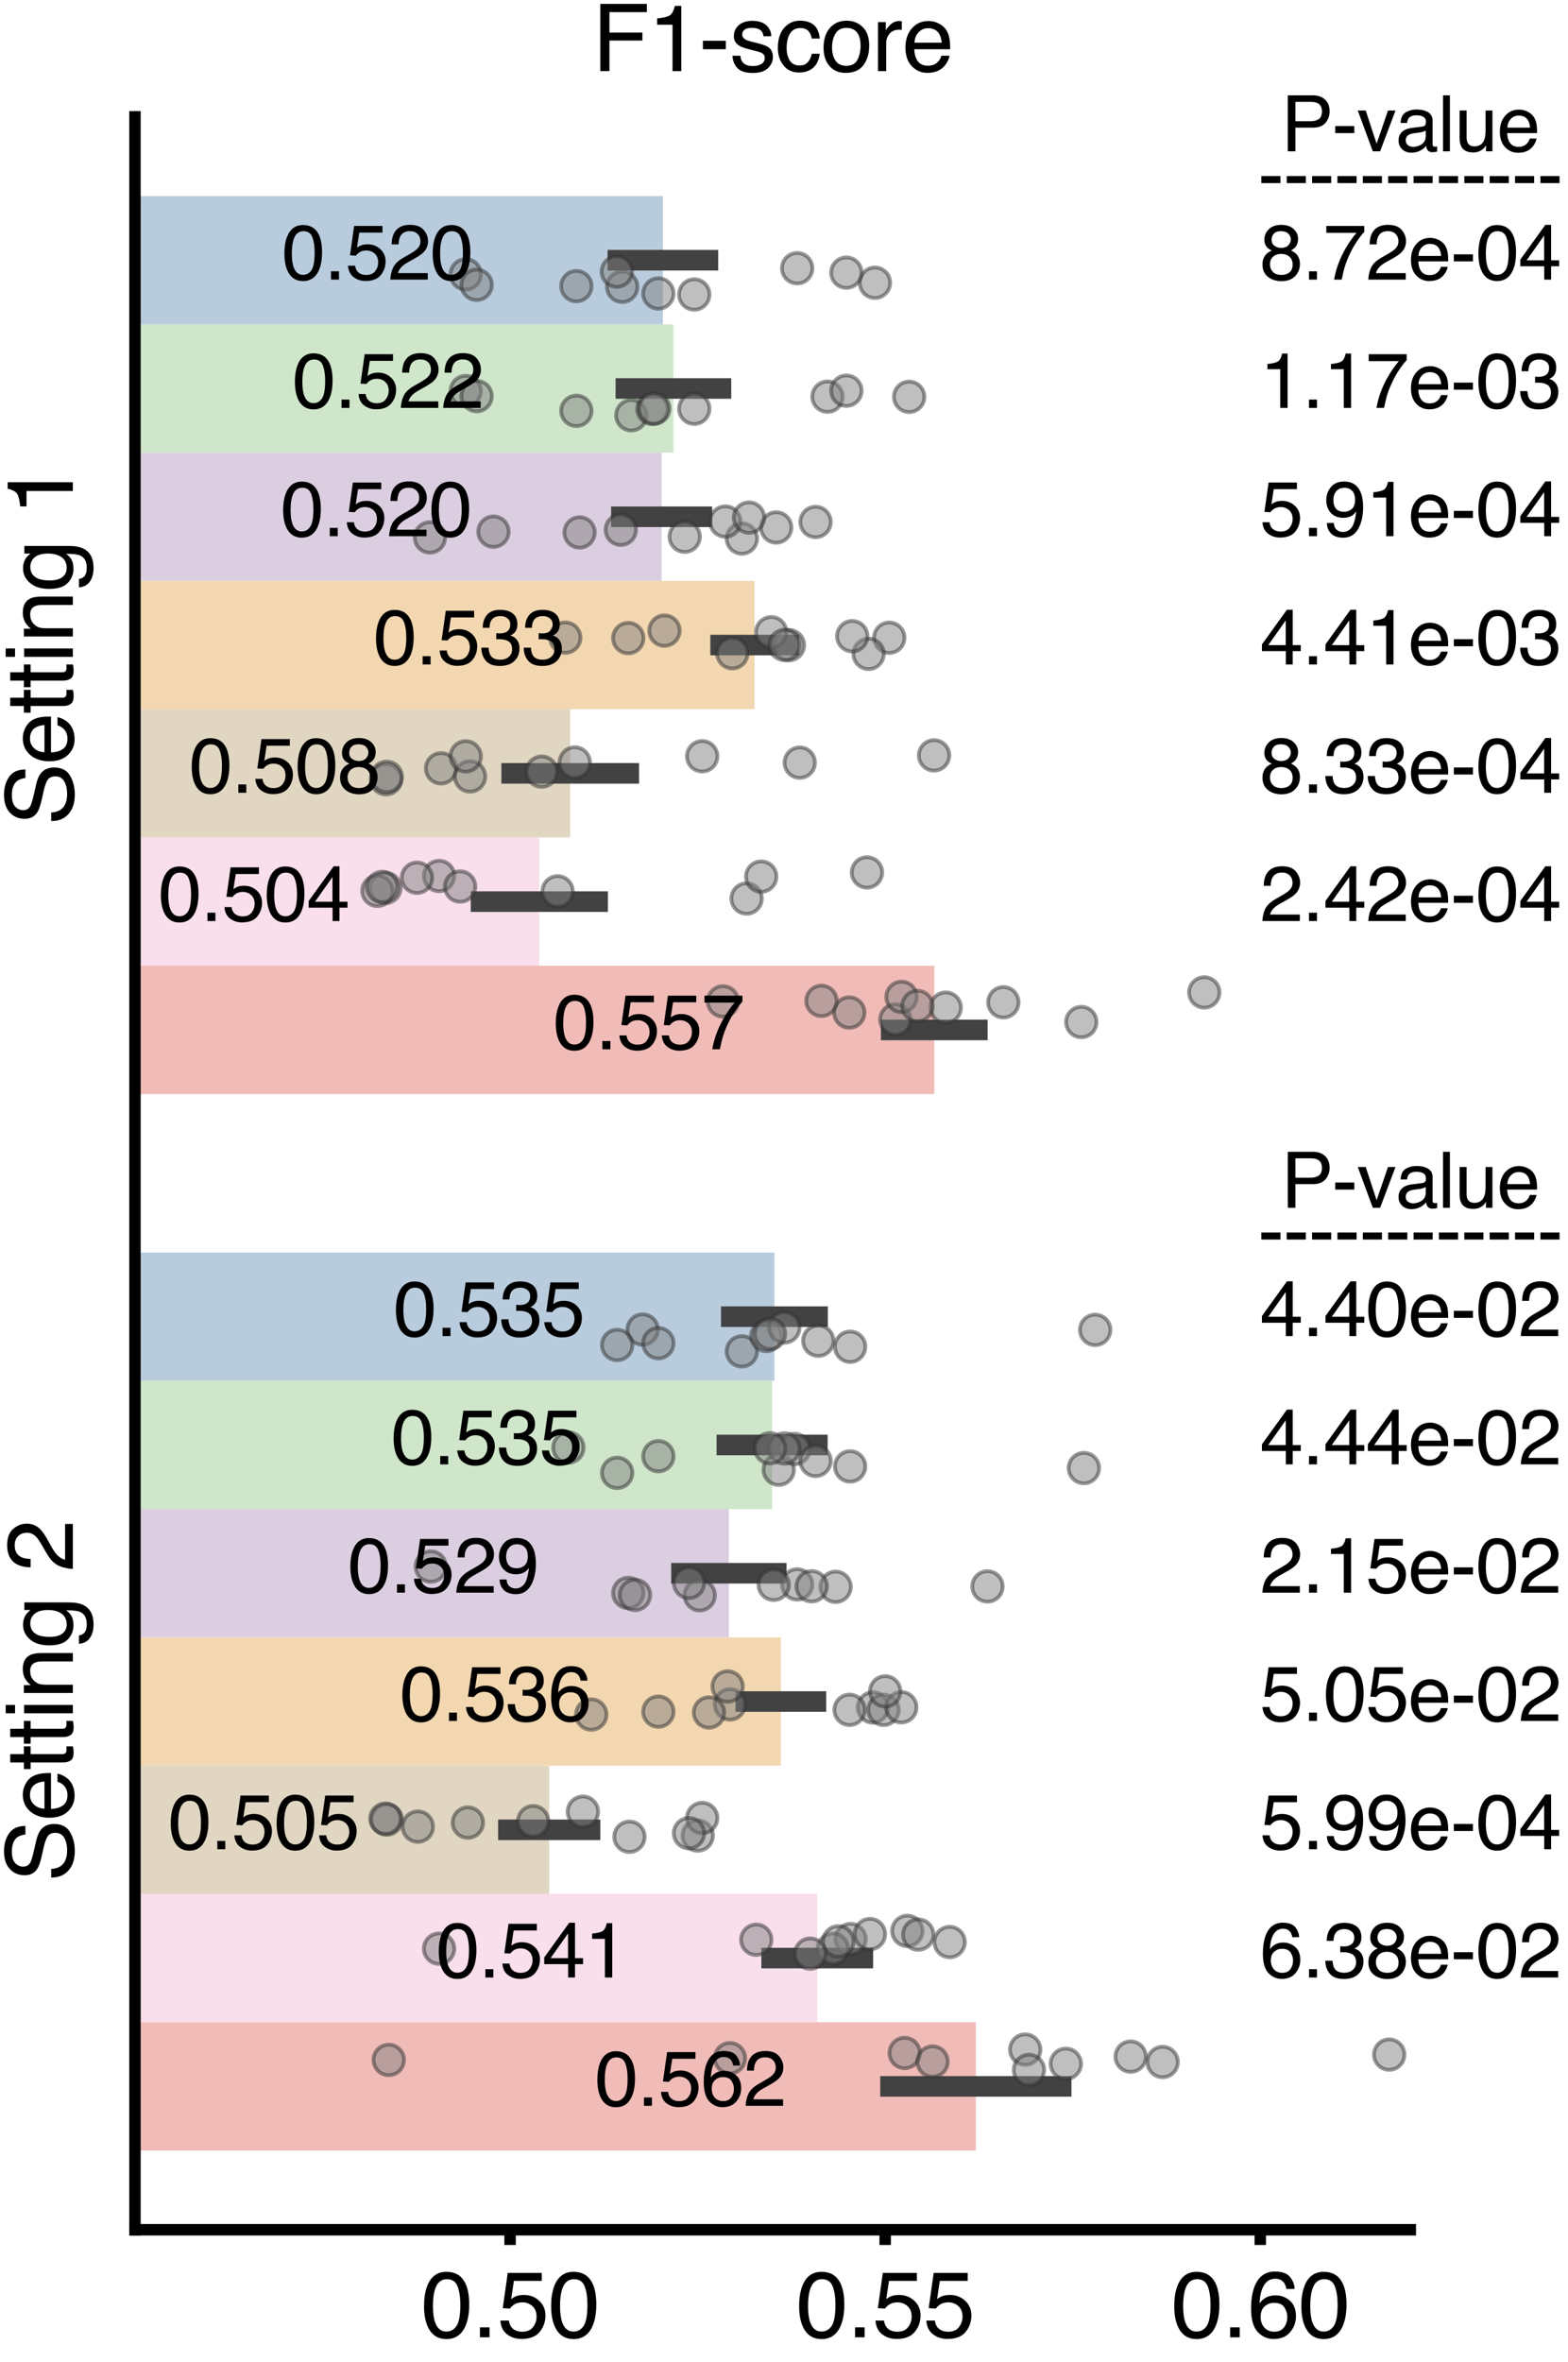 <?xml version="1.0" encoding="utf-8" standalone="no"?>
<!DOCTYPE svg PUBLIC "-//W3C//DTD SVG 1.1//EN"
  "http://www.w3.org/Graphics/SVG/1.1/DTD/svg11.dtd">
<svg xmlns:xlink="http://www.w3.org/1999/xlink" width="205.816pt" height="309.858pt" viewBox="0 0 205.816 309.858" xmlns="http://www.w3.org/2000/svg" version="1.1">
 <defs>
  <style type="text/css">*{stroke-linejoin: round; stroke-linecap: butt}</style>
 </defs>
 <g id="figure_1">
  <g id="patch_1">
   <path d="M 0 309.858 
L 205.816 309.858 
L 205.816 0 
L 0 0 
z
" style="fill: #ffffff"/>
  </g>
  <g id="axes_1">
   <g id="patch_2">
    <path d="M 17.718 292.528 
L 185.118 292.528 
L 185.118 15.328 
L 17.718 15.328 
L 17.718 292.528 
z
" style="fill: none"/>
   </g>
   <g id="patch_3">
    <path d="M -425.4 25.723 
L 87.011 25.723 
L 87.011 42.553 
L -425.4 42.553 
z
" clip-path="url(#p61af6f6c26)" style="fill: #b9ccdd"/>
   </g>
   <g id="patch_4">
    <path d="M -425.4 164.323 
L 101.651 164.323 
L 101.651 181.153 
L -425.4 181.153 
z
" clip-path="url(#p61af6f6c26)" style="fill: #b9ccdd"/>
   </g>
   <g id="patch_5">
    <path d="M -425.4 42.553 
L 88.391 42.553 
L 88.391 59.383 
L -425.4 59.383 
z
" clip-path="url(#p61af6f6c26)" style="fill: #cfe6ca"/>
   </g>
   <g id="patch_6">
    <path d="M -425.4 181.153 
L 101.348 181.153 
L 101.348 197.983 
L -425.4 197.983 
z
" clip-path="url(#p61af6f6c26)" style="fill: #cfe6ca"/>
   </g>
   <g id="patch_7">
    <path d="M -425.4 59.383 
L 86.848 59.383 
L 86.848 76.213 
L -425.4 76.213 
z
" clip-path="url(#p61af6f6c26)" style="fill: #dccee1"/>
   </g>
   <g id="patch_8">
    <path d="M -425.4 197.983 
L 95.669 197.983 
L 95.669 214.813 
L -425.4 214.813 
z
" clip-path="url(#p61af6f6c26)" style="fill: #dccee1"/>
   </g>
   <g id="patch_9">
    <path d="M -425.4 76.213 
L 99.038 76.213 
L 99.038 93.043 
L -425.4 93.043 
z
" clip-path="url(#p61af6f6c26)" style="fill: #f3d7b1"/>
   </g>
   <g id="patch_10">
    <path d="M -425.4 214.813 
L 102.497 214.813 
L 102.497 231.643 
L -425.4 231.643 
z
" clip-path="url(#p61af6f6c26)" style="fill: #f3d7b1"/>
   </g>
   <g id="patch_11">
    <path d="M -425.4 93.043 
L 74.846 93.043 
L 74.846 109.873 
L -425.4 109.873 
z
" clip-path="url(#p61af6f6c26)" style="fill: #e0d6c2"/>
   </g>
   <g id="patch_12">
    <path d="M -425.4 231.643 
L 72.092 231.643 
L 72.092 248.473 
L -425.4 248.473 
z
" clip-path="url(#p61af6f6c26)" style="fill: #e0d6c2"/>
   </g>
   <g id="patch_13">
    <path d="M -425.4 109.873 
L 70.794 109.873 
L 70.794 126.703 
L -425.4 126.703 
z
" clip-path="url(#p61af6f6c26)" style="fill: #f9deec"/>
   </g>
   <g id="patch_14">
    <path d="M -425.4 248.473 
L 107.273 248.473 
L 107.273 265.303 
L -425.4 265.303 
z
" clip-path="url(#p61af6f6c26)" style="fill: #f9deec"/>
   </g>
   <g id="patch_15">
    <path d="M -425.4 126.703 
L 122.634 126.703 
L 122.634 143.533 
L -425.4 143.533 
z
" clip-path="url(#p61af6f6c26)" style="fill: #f1bcb8"/>
   </g>
   <g id="patch_16">
    <path d="M -425.4 265.303 
L 128.089 265.303 
L 128.089 282.133 
L -425.4 282.133 
z
" clip-path="url(#p61af6f6c26)" style="fill: #f1bcb8"/>
   </g>
   <g id="PathCollection_1"/>
   <g id="PathCollection_2"/>
   <g id="PathCollection_3"/>
   <g id="PathCollection_4"/>
   <g id="PathCollection_5"/>
   <g id="PathCollection_6"/>
   <g id="PathCollection_7"/>
   <g id="matplotlib.axis_1">
    <g id="xtick_1">
     <g id="line2d_1">
      <defs>
       <path id="m7fd1c6acd1" d="M 0 0 
L 0 2 
" style="stroke: #000000; stroke-width: 1.5"/>
      </defs>
      <g>
       <use xlink:href="#m7fd1c6acd1" x="66.953" y="292.528" style="stroke: #000000; stroke-width: 1.5"/>
      </g>
     </g>
     <g id="text_1">
      <!-- 0.50 -->
      <g transform="translate(55.276 306.636)scale(0.12 -0.12)">
       <defs>
        <path id="Helvetica-30" d="M 1731 4475 
Q 2600 4475 2988 3759 
Q 3288 3206 3288 2244 
Q 3288 1331 3016 734 
Q 2622 -122 1728 -122 
Q 922 -122 528 578 
Q 200 1163 200 2147 
Q 200 2909 397 3456 
Q 766 4475 1731 4475 
z
M 1725 391 
Q 2163 391 2422 778 
Q 2681 1166 2681 2222 
Q 2681 2984 2493 3476 
Q 2306 3969 1766 3969 
Q 1269 3969 1039 3501 
Q 809 3034 809 2125 
Q 809 1441 956 1025 
Q 1181 391 1725 391 
z
" transform="scale(0.016)"/>
        <path id="Helvetica-2e" d="M 547 681 
L 1200 681 
L 1200 0 
L 547 0 
L 547 681 
z
" transform="scale(0.016)"/>
        <path id="Helvetica-35" d="M 791 1141 
Q 847 659 1238 475 
Q 1438 381 1700 381 
Q 2200 381 2440 700 
Q 2681 1019 2681 1406 
Q 2681 1875 2395 2131 
Q 2109 2388 1709 2388 
Q 1419 2388 1211 2275 
Q 1003 2163 856 1963 
L 369 1991 
L 709 4400 
L 3034 4400 
L 3034 3856 
L 1131 3856 
L 941 2613 
Q 1097 2731 1238 2791 
Q 1488 2894 1816 2894 
Q 2431 2894 2859 2497 
Q 3288 2100 3288 1491 
Q 3288 856 2895 371 
Q 2503 -113 1644 -113 
Q 1097 -113 676 195 
Q 256 503 206 1141 
L 791 1141 
z
" transform="scale(0.016)"/>
       </defs>
       <use xlink:href="#Helvetica-30"/>
       <use xlink:href="#Helvetica-2e" x="55.615"/>
       <use xlink:href="#Helvetica-35" x="83.398"/>
       <use xlink:href="#Helvetica-30" x="139.014"/>
      </g>
     </g>
    </g>
    <g id="xtick_2">
     <g id="line2d_2">
      <g>
       <use xlink:href="#m7fd1c6acd1" x="116.188" y="292.528" style="stroke: #000000; stroke-width: 1.5"/>
      </g>
     </g>
     <g id="text_2">
      <!-- 0.55 -->
      <g transform="translate(104.512 306.636)scale(0.12 -0.12)">
       <use xlink:href="#Helvetica-30"/>
       <use xlink:href="#Helvetica-2e" x="55.615"/>
       <use xlink:href="#Helvetica-35" x="83.398"/>
       <use xlink:href="#Helvetica-35" x="139.014"/>
      </g>
     </g>
    </g>
    <g id="xtick_3">
     <g id="line2d_3">
      <g>
       <use xlink:href="#m7fd1c6acd1" x="165.423" y="292.528" style="stroke: #000000; stroke-width: 1.5"/>
      </g>
     </g>
     <g id="text_3">
      <!-- 0.60 -->
      <g transform="translate(153.747 306.636)scale(0.12 -0.12)">
       <defs>
        <path id="Helvetica-36" d="M 1872 4494 
Q 2622 4494 2917 4105 
Q 3213 3716 3213 3303 
L 2656 3303 
Q 2606 3569 2497 3719 
Q 2294 4000 1881 4000 
Q 1409 4000 1131 3564 
Q 853 3128 822 2316 
Q 1016 2600 1309 2741 
Q 1578 2866 1909 2866 
Q 2472 2866 2890 2506 
Q 3309 2147 3309 1434 
Q 3309 825 2912 354 
Q 2516 -116 1781 -116 
Q 1153 -116 697 361 
Q 241 838 241 1966 
Q 241 2800 444 3381 
Q 834 4494 1872 4494 
z
M 1831 384 
Q 2275 384 2495 682 
Q 2716 981 2716 1388 
Q 2716 1731 2519 2042 
Q 2322 2353 1803 2353 
Q 1441 2353 1167 2112 
Q 894 1872 894 1388 
Q 894 963 1142 673 
Q 1391 384 1831 384 
z
" transform="scale(0.016)"/>
       </defs>
       <use xlink:href="#Helvetica-30"/>
       <use xlink:href="#Helvetica-2e" x="55.615"/>
       <use xlink:href="#Helvetica-36" x="83.398"/>
       <use xlink:href="#Helvetica-30" x="139.014"/>
      </g>
     </g>
    </g>
   </g>
   <g id="matplotlib.axis_2">
    <g id="ytick_1">
     <g id="text_4">
      <!-- Setting 1 -->
      <g transform="translate(9.562 108.31)rotate(-90)scale(0.12 -0.12)">
       <defs>
        <path id="Helvetica-53" d="M 894 1481 
Q 916 1091 1078 847 
Q 1388 391 2169 391 
Q 2519 391 2806 491 
Q 3363 684 3363 1184 
Q 3363 1559 3128 1719 
Q 2891 1875 2384 1991 
L 1763 2131 
Q 1153 2269 900 2434 
Q 463 2722 463 3294 
Q 463 3913 891 4309 
Q 1319 4706 2103 4706 
Q 2825 4706 3329 4357 
Q 3834 4009 3834 3244 
L 3250 3244 
Q 3203 3613 3050 3809 
Q 2766 4169 2084 4169 
Q 1534 4169 1293 3937 
Q 1053 3706 1053 3400 
Q 1053 3063 1334 2906 
Q 1519 2806 2169 2656 
L 2813 2509 
Q 3278 2403 3531 2219 
Q 3969 1897 3969 1284 
Q 3969 522 3414 194 
Q 2859 -134 2125 -134 
Q 1269 -134 784 303 
Q 300 738 309 1481 
L 894 1481 
z
M 2150 4716 
L 2150 4716 
z
" transform="scale(0.016)"/>
        <path id="Helvetica-65" d="M 1806 3422 
Q 2163 3422 2497 3255 
Q 2831 3088 3006 2822 
Q 3175 2569 3231 2231 
Q 3281 2000 3281 1494 
L 828 1494 
Q 844 984 1069 676 
Q 1294 369 1766 369 
Q 2206 369 2469 659 
Q 2619 828 2681 1050 
L 3234 1050 
Q 3213 866 3089 639 
Q 2966 413 2813 269 
Q 2556 19 2178 -69 
Q 1975 -119 1719 -119 
Q 1094 -119 659 336 
Q 225 791 225 1609 
Q 225 2416 662 2919 
Q 1100 3422 1806 3422 
z
M 2703 1941 
Q 2669 2306 2544 2525 
Q 2313 2931 1772 2931 
Q 1384 2931 1121 2651 
Q 859 2372 844 1941 
L 2703 1941 
z
M 1753 3428 
L 1753 3428 
z
" transform="scale(0.016)"/>
        <path id="Helvetica-74" d="M 525 4281 
L 1094 4281 
L 1094 3347 
L 1628 3347 
L 1628 2888 
L 1094 2888 
L 1094 703 
Q 1094 528 1213 469 
Q 1278 434 1431 434 
Q 1472 434 1519 436 
Q 1566 438 1628 444 
L 1628 0 
Q 1531 -28 1426 -40 
Q 1322 -53 1200 -53 
Q 806 -53 665 148 
Q 525 350 525 672 
L 525 2888 
L 72 2888 
L 72 3347 
L 525 3347 
L 525 4281 
z
" transform="scale(0.016)"/>
        <path id="Helvetica-69" d="M 413 3331 
L 984 3331 
L 984 0 
L 413 0 
L 413 3331 
z
M 413 4591 
L 984 4591 
L 984 3953 
L 413 3953 
L 413 4591 
z
" transform="scale(0.016)"/>
        <path id="Helvetica-6e" d="M 413 3347 
L 947 3347 
L 947 2872 
Q 1184 3166 1450 3294 
Q 1716 3422 2041 3422 
Q 2753 3422 3003 2925 
Q 3141 2653 3141 2147 
L 3141 0 
L 2569 0 
L 2569 2109 
Q 2569 2416 2478 2603 
Q 2328 2916 1934 2916 
Q 1734 2916 1606 2875 
Q 1375 2806 1200 2600 
Q 1059 2434 1017 2257 
Q 975 2081 975 1753 
L 975 0 
L 413 0 
L 413 3347 
z
M 1734 3428 
L 1734 3428 
z
" transform="scale(0.016)"/>
        <path id="Helvetica-67" d="M 1594 3406 
Q 1988 3406 2281 3213 
Q 2441 3103 2606 2894 
L 2606 3316 
L 3125 3316 
L 3125 272 
Q 3125 -366 2938 -734 
Q 2588 -1416 1616 -1416 
Q 1075 -1416 706 -1173 
Q 338 -931 294 -416 
L 866 -416 
Q 906 -641 1028 -763 
Q 1219 -950 1628 -950 
Q 2275 -950 2475 -494 
Q 2594 -225 2584 466 
Q 2416 209 2178 84 
Q 1941 -41 1550 -41 
Q 1006 -41 598 345 
Q 191 731 191 1622 
Q 191 2463 602 2934 
Q 1013 3406 1594 3406 
z
M 2606 1688 
Q 2606 2309 2350 2609 
Q 2094 2909 1697 2909 
Q 1103 2909 884 2353 
Q 769 2056 769 1575 
Q 769 1009 998 714 
Q 1228 419 1616 419 
Q 2222 419 2469 966 
Q 2606 1275 2606 1688 
z
M 1659 3428 
L 1659 3428 
z
" transform="scale(0.016)"/>
        <path id="Helvetica-20" transform="scale(0.016)"/>
        <path id="Helvetica-31" d="M 613 3169 
L 613 3600 
Q 1222 3659 1462 3798 
Q 1703 3938 1822 4456 
L 2266 4456 
L 2266 0 
L 1666 0 
L 1666 3169 
L 613 3169 
z
" transform="scale(0.016)"/>
       </defs>
       <use xlink:href="#Helvetica-53"/>
       <use xlink:href="#Helvetica-65" x="66.699"/>
       <use xlink:href="#Helvetica-74" x="122.314"/>
       <use xlink:href="#Helvetica-74" x="150.098"/>
       <use xlink:href="#Helvetica-69" x="177.881"/>
       <use xlink:href="#Helvetica-6e" x="200.098"/>
       <use xlink:href="#Helvetica-67" x="255.713"/>
       <use xlink:href="#Helvetica-20" x="311.328"/>
       <use xlink:href="#Helvetica-31" x="339.111"/>
      </g>
     </g>
    </g>
    <g id="ytick_2">
     <g id="text_5">
      <!-- Setting 2 -->
      <g transform="translate(9.562 246.91)rotate(-90)scale(0.12 -0.12)">
       <defs>
        <path id="Helvetica-32" d="M 200 0 
Q 231 578 439 1006 
Q 647 1434 1250 1784 
L 1850 2131 
Q 2253 2366 2416 2531 
Q 2672 2791 2672 3125 
Q 2672 3516 2437 3745 
Q 2203 3975 1813 3975 
Q 1234 3975 1013 3538 
Q 894 3303 881 2888 
L 309 2888 
Q 319 3472 525 3841 
Q 891 4491 1816 4491 
Q 2584 4491 2939 4075 
Q 3294 3659 3294 3150 
Q 3294 2613 2916 2231 
Q 2697 2009 2131 1694 
L 1703 1456 
Q 1397 1288 1222 1134 
Q 909 863 828 531 
L 3272 531 
L 3272 0 
L 200 0 
z
" transform="scale(0.016)"/>
       </defs>
       <use xlink:href="#Helvetica-53"/>
       <use xlink:href="#Helvetica-65" x="66.699"/>
       <use xlink:href="#Helvetica-74" x="122.314"/>
       <use xlink:href="#Helvetica-74" x="150.098"/>
       <use xlink:href="#Helvetica-69" x="177.881"/>
       <use xlink:href="#Helvetica-6e" x="200.098"/>
       <use xlink:href="#Helvetica-67" x="255.713"/>
       <use xlink:href="#Helvetica-20" x="311.328"/>
       <use xlink:href="#Helvetica-32" x="339.111"/>
      </g>
     </g>
    </g>
   </g>
   <g id="line2d_4">
    <path d="M 81.1 34.138 
L 92.922 34.138 
" clip-path="url(#p61af6f6c26)" style="fill: none; stroke: #424242; stroke-width: 2.7; stroke-linecap: square"/>
   </g>
   <g id="line2d_5">
    <path d="M 95.99 172.738 
L 107.311 172.738 
" clip-path="url(#p61af6f6c26)" style="fill: none; stroke: #424242; stroke-width: 2.7; stroke-linecap: square"/>
   </g>
   <g id="line2d_6">
    <path d="M 82.15 50.968 
L 94.633 50.968 
" clip-path="url(#p61af6f6c26)" style="fill: none; stroke: #424242; stroke-width: 2.7; stroke-linecap: square"/>
   </g>
   <g id="line2d_7">
    <path d="M 95.408 189.568 
L 107.288 189.568 
" clip-path="url(#p61af6f6c26)" style="fill: none; stroke: #424242; stroke-width: 2.7; stroke-linecap: square"/>
   </g>
   <g id="line2d_8">
    <path d="M 81.564 67.798 
L 92.132 67.798 
" clip-path="url(#p61af6f6c26)" style="fill: none; stroke: #424242; stroke-width: 2.7; stroke-linecap: square"/>
   </g>
   <g id="line2d_9">
    <path d="M 89.45 206.398 
L 101.887 206.398 
" clip-path="url(#p61af6f6c26)" style="fill: none; stroke: #424242; stroke-width: 2.7; stroke-linecap: square"/>
   </g>
   <g id="line2d_10">
    <path d="M 94.588 84.628 
L 103.488 84.628 
" clip-path="url(#p61af6f6c26)" style="fill: none; stroke: #424242; stroke-width: 2.7; stroke-linecap: square"/>
   </g>
   <g id="line2d_11">
    <path d="M 97.895 223.228 
L 107.1 223.228 
" clip-path="url(#p61af6f6c26)" style="fill: none; stroke: #424242; stroke-width: 2.7; stroke-linecap: square"/>
   </g>
   <g id="line2d_12">
    <path d="M 67.161 101.458 
L 82.531 101.458 
" clip-path="url(#p61af6f6c26)" style="fill: none; stroke: #424242; stroke-width: 2.7; stroke-linecap: square"/>
   </g>
   <g id="line2d_13">
    <path d="M 66.734 240.058 
L 77.449 240.058 
" clip-path="url(#p61af6f6c26)" style="fill: none; stroke: #424242; stroke-width: 2.7; stroke-linecap: square"/>
   </g>
   <g id="line2d_14">
    <path d="M 63.143 118.288 
L 78.446 118.288 
" clip-path="url(#p61af6f6c26)" style="fill: none; stroke: #424242; stroke-width: 2.7; stroke-linecap: square"/>
   </g>
   <g id="line2d_15">
    <path d="M 101.287 256.888 
L 113.26 256.888 
" clip-path="url(#p61af6f6c26)" style="fill: none; stroke: #424242; stroke-width: 2.7; stroke-linecap: square"/>
   </g>
   <g id="line2d_16">
    <path d="M 116.981 135.118 
L 128.286 135.118 
" clip-path="url(#p61af6f6c26)" style="fill: none; stroke: #424242; stroke-width: 2.7; stroke-linecap: square"/>
   </g>
   <g id="line2d_17">
    <path d="M 116.89 273.718 
L 139.289 273.718 
" clip-path="url(#p61af6f6c26)" style="fill: none; stroke: #424242; stroke-width: 2.7; stroke-linecap: square"/>
   </g>
   <g id="patch_17">
    <path d="M 17.718 292.528 
L 17.718 15.328 
" style="fill: none; stroke: #000000; stroke-width: 1.5; stroke-linejoin: miter; stroke-linecap: square"/>
   </g>
   <g id="patch_18">
    <path d="M 17.718 292.528 
L 185.118 292.528 
" style="fill: none; stroke: #000000; stroke-width: 1.5; stroke-linejoin: miter; stroke-linecap: square"/>
   </g>
   <g id="PathCollection_8">
    <defs>
     <path id="C0_0_568eb1f109" d="M 0 2 
C 0.53 2 1.039 1.789 1.414 1.414 
C 1.789 1.039 2 0.53 2 -0 
C 2 -0.53 1.789 -1.039 1.414 -1.414 
C 1.039 -1.789 0.53 -2 0 -2 
C -0.53 -2 -1.039 -1.789 -1.414 -1.414 
C -1.789 -1.039 -2 -0.53 -2 0 
C -2 0.53 -1.789 1.039 -1.414 1.414 
C -1.039 1.789 -0.53 2 0 2 
z
"/>
    </defs>
    <g clip-path="url(#p61af6f6c26)">
     <use xlink:href="#C0_0_568eb1f109" x="104.637" y="35.188" style="fill: #808080; fill-opacity: 0.5; stroke: #333333; stroke-opacity: 0.5; stroke-width: 0.5"/>
    </g>
    <g clip-path="url(#p61af6f6c26)">
     <use xlink:href="#C0_0_568eb1f109" x="61.132" y="35.991" style="fill: #808080; fill-opacity: 0.5; stroke: #333333; stroke-opacity: 0.5; stroke-width: 0.5"/>
    </g>
    <g clip-path="url(#p61af6f6c26)">
     <use xlink:href="#C0_0_568eb1f109" x="114.847" y="37.095" style="fill: #808080; fill-opacity: 0.5; stroke: #333333; stroke-opacity: 0.5; stroke-width: 0.5"/>
    </g>
    <g clip-path="url(#p61af6f6c26)">
     <use xlink:href="#C0_0_568eb1f109" x="111.095" y="35.771" style="fill: #808080; fill-opacity: 0.5; stroke: #333333; stroke-opacity: 0.5; stroke-width: 0.5"/>
    </g>
    <g clip-path="url(#p61af6f6c26)">
     <use xlink:href="#C0_0_568eb1f109" x="81.67" y="37.624" style="fill: #808080; fill-opacity: 0.5; stroke: #333333; stroke-opacity: 0.5; stroke-width: 0.5"/>
    </g>
    <g clip-path="url(#p61af6f6c26)">
     <use xlink:href="#C0_0_568eb1f109" x="91.128" y="38.637" style="fill: #808080; fill-opacity: 0.5; stroke: #333333; stroke-opacity: 0.5; stroke-width: 0.5"/>
    </g>
    <g clip-path="url(#p61af6f6c26)">
     <use xlink:href="#C0_0_568eb1f109" x="75.653" y="37.538" style="fill: #808080; fill-opacity: 0.5; stroke: #333333; stroke-opacity: 0.5; stroke-width: 0.5"/>
    </g>
    <g clip-path="url(#p61af6f6c26)">
     <use xlink:href="#C0_0_568eb1f109" x="80.968" y="35.632" style="fill: #808080; fill-opacity: 0.5; stroke: #333333; stroke-opacity: 0.5; stroke-width: 0.5"/>
    </g>
    <g clip-path="url(#p61af6f6c26)">
     <use xlink:href="#C0_0_568eb1f109" x="62.564" y="37.367" style="fill: #808080; fill-opacity: 0.5; stroke: #333333; stroke-opacity: 0.5; stroke-width: 0.5"/>
    </g>
    <g clip-path="url(#p61af6f6c26)">
     <use xlink:href="#C0_0_568eb1f109" x="86.416" y="38.505" style="fill: #808080; fill-opacity: 0.5; stroke: #333333; stroke-opacity: 0.5; stroke-width: 0.5"/>
    </g>
   </g>
   <g id="PathCollection_9">
    <defs>
     <path id="C1_0_81874be452" d="M 0 2 
C 0.53 2 1.039 1.789 1.414 1.414 
C 1.789 1.039 2 0.53 2 -0 
C 2 -0.53 1.789 -1.039 1.414 -1.414 
C 1.039 -1.789 0.53 -2 0 -2 
C -0.53 -2 -1.039 -1.789 -1.414 -1.414 
C -1.789 -1.039 -2 -0.53 -2 0 
C -2 0.53 -1.789 1.039 -1.414 1.414 
C -1.039 1.789 -0.53 2 0 2 
z
"/>
    </defs>
    <g clip-path="url(#p61af6f6c26)">
     <use xlink:href="#C1_0_81874be452" x="108.615" y="52.04" style="fill: #808080; fill-opacity: 0.5; stroke: #333333; stroke-opacity: 0.5; stroke-width: 0.5"/>
    </g>
    <g clip-path="url(#p61af6f6c26)">
     <use xlink:href="#C1_0_81874be452" x="61.132" y="51.3" style="fill: #808080; fill-opacity: 0.5; stroke: #333333; stroke-opacity: 0.5; stroke-width: 0.5"/>
    </g>
    <g clip-path="url(#p61af6f6c26)">
     <use xlink:href="#C1_0_81874be452" x="119.336" y="52.062" style="fill: #808080; fill-opacity: 0.5; stroke: #333333; stroke-opacity: 0.5; stroke-width: 0.5"/>
    </g>
    <g clip-path="url(#p61af6f6c26)">
     <use xlink:href="#C1_0_81874be452" x="111.095" y="51.256" style="fill: #808080; fill-opacity: 0.5; stroke: #333333; stroke-opacity: 0.5; stroke-width: 0.5"/>
    </g>
    <g clip-path="url(#p61af6f6c26)">
     <use xlink:href="#C1_0_81874be452" x="82.866" y="54.48" style="fill: #808080; fill-opacity: 0.5; stroke: #333333; stroke-opacity: 0.5; stroke-width: 0.5"/>
    </g>
    <g clip-path="url(#p61af6f6c26)">
     <use xlink:href="#C1_0_81874be452" x="91.128" y="53.622" style="fill: #808080; fill-opacity: 0.5; stroke: #333333; stroke-opacity: 0.5; stroke-width: 0.5"/>
    </g>
    <g clip-path="url(#p61af6f6c26)">
     <use xlink:href="#C1_0_81874be452" x="75.653" y="53.897" style="fill: #808080; fill-opacity: 0.5; stroke: #333333; stroke-opacity: 0.5; stroke-width: 0.5"/>
    </g>
    <g clip-path="url(#p61af6f6c26)">
     <use xlink:href="#C1_0_81874be452" x="85.635" y="53.651" style="fill: #808080; fill-opacity: 0.5; stroke: #333333; stroke-opacity: 0.5; stroke-width: 0.5"/>
    </g>
    <g clip-path="url(#p61af6f6c26)">
     <use xlink:href="#C1_0_81874be452" x="62.564" y="51.968" style="fill: #808080; fill-opacity: 0.5; stroke: #333333; stroke-opacity: 0.5; stroke-width: 0.5"/>
    </g>
    <g clip-path="url(#p61af6f6c26)">
     <use xlink:href="#C1_0_81874be452" x="85.889" y="53.598" style="fill: #808080; fill-opacity: 0.5; stroke: #333333; stroke-opacity: 0.5; stroke-width: 0.5"/>
    </g>
   </g>
   <g id="PathCollection_10">
    <defs>
     <path id="C2_0_92ab00698f" d="M 0 2 
C 0.53 2 1.039 1.789 1.414 1.414 
C 1.789 1.039 2 0.53 2 -0 
C 2 -0.53 1.789 -1.039 1.414 -1.414 
C 1.039 -1.789 0.53 -2 0 -2 
C -0.53 -2 -1.039 -1.789 -1.414 -1.414 
C -1.789 -1.039 -2 -0.53 -2 0 
C -2 0.53 -1.789 1.039 -1.414 1.414 
C -1.039 1.789 -0.53 2 0 2 
z
"/>
    </defs>
    <g clip-path="url(#p61af6f6c26)">
     <use xlink:href="#C2_0_92ab00698f" x="89.877" y="70.413" style="fill: #808080; fill-opacity: 0.5; stroke: #333333; stroke-opacity: 0.5; stroke-width: 0.5"/>
    </g>
    <g clip-path="url(#p61af6f6c26)">
     <use xlink:href="#C2_0_92ab00698f" x="97.377" y="70.649" style="fill: #808080; fill-opacity: 0.5; stroke: #333333; stroke-opacity: 0.5; stroke-width: 0.5"/>
    </g>
    <g clip-path="url(#p61af6f6c26)">
     <use xlink:href="#C2_0_92ab00698f" x="101.884" y="69.198" style="fill: #808080; fill-opacity: 0.5; stroke: #333333; stroke-opacity: 0.5; stroke-width: 0.5"/>
    </g>
    <g clip-path="url(#p61af6f6c26)">
     <use xlink:href="#C2_0_92ab00698f" x="95.201" y="68.422" style="fill: #808080; fill-opacity: 0.5; stroke: #333333; stroke-opacity: 0.5; stroke-width: 0.5"/>
    </g>
    <g clip-path="url(#p61af6f6c26)">
     <use xlink:href="#C2_0_92ab00698f" x="81.488" y="69.5" style="fill: #808080; fill-opacity: 0.5; stroke: #333333; stroke-opacity: 0.5; stroke-width: 0.5"/>
    </g>
    <g clip-path="url(#p61af6f6c26)">
     <use xlink:href="#C2_0_92ab00698f" x="64.773" y="69.748" style="fill: #808080; fill-opacity: 0.5; stroke: #333333; stroke-opacity: 0.5; stroke-width: 0.5"/>
    </g>
    <g clip-path="url(#p61af6f6c26)">
     <use xlink:href="#C2_0_92ab00698f" x="56.434" y="70.506" style="fill: #808080; fill-opacity: 0.5; stroke: #333333; stroke-opacity: 0.5; stroke-width: 0.5"/>
    </g>
    <g clip-path="url(#p61af6f6c26)">
     <use xlink:href="#C2_0_92ab00698f" x="76.079" y="69.853" style="fill: #808080; fill-opacity: 0.5; stroke: #333333; stroke-opacity: 0.5; stroke-width: 0.5"/>
    </g>
    <g clip-path="url(#p61af6f6c26)">
     <use xlink:href="#C2_0_92ab00698f" x="107.051" y="68.479" style="fill: #808080; fill-opacity: 0.5; stroke: #333333; stroke-opacity: 0.5; stroke-width: 0.5"/>
    </g>
    <g clip-path="url(#p61af6f6c26)">
     <use xlink:href="#C2_0_92ab00698f" x="98.316" y="67.903" style="fill: #808080; fill-opacity: 0.5; stroke: #333333; stroke-opacity: 0.5; stroke-width: 0.5"/>
    </g>
   </g>
   <g id="PathCollection_11">
    <defs>
     <path id="C3_0_2751b94c71" d="M 0 2 
C 0.53 2 1.039 1.789 1.414 1.414 
C 1.789 1.039 2 0.53 2 -0 
C 2 -0.53 1.789 -1.039 1.414 -1.414 
C 1.039 -1.789 0.53 -2 0 -2 
C -0.53 -2 -1.039 -1.789 -1.414 -1.414 
C -1.789 -1.039 -2 -0.53 -2 0 
C -2 0.53 -1.789 1.039 -1.414 1.414 
C -1.039 1.789 -0.53 2 0 2 
z
"/>
    </defs>
    <g clip-path="url(#p61af6f6c26)">
     <use xlink:href="#C3_0_2751b94c71" x="116.725" y="83.666" style="fill: #808080; fill-opacity: 0.5; stroke: #333333; stroke-opacity: 0.5; stroke-width: 0.5"/>
    </g>
    <g clip-path="url(#p61af6f6c26)">
     <use xlink:href="#C3_0_2751b94c71" x="103.557" y="84.636" style="fill: #808080; fill-opacity: 0.5; stroke: #333333; stroke-opacity: 0.5; stroke-width: 0.5"/>
    </g>
    <g clip-path="url(#p61af6f6c26)">
     <use xlink:href="#C3_0_2751b94c71" x="114.012" y="85.783" style="fill: #808080; fill-opacity: 0.5; stroke: #333333; stroke-opacity: 0.5; stroke-width: 0.5"/>
    </g>
    <g clip-path="url(#p61af6f6c26)">
     <use xlink:href="#C3_0_2751b94c71" x="111.866" y="83.465" style="fill: #808080; fill-opacity: 0.5; stroke: #333333; stroke-opacity: 0.5; stroke-width: 0.5"/>
    </g>
    <g clip-path="url(#p61af6f6c26)">
     <use xlink:href="#C3_0_2751b94c71" x="74.198" y="83.655" style="fill: #808080; fill-opacity: 0.5; stroke: #333333; stroke-opacity: 0.5; stroke-width: 0.5"/>
    </g>
    <g clip-path="url(#p61af6f6c26)">
     <use xlink:href="#C3_0_2751b94c71" x="101.231" y="82.944" style="fill: #808080; fill-opacity: 0.5; stroke: #333333; stroke-opacity: 0.5; stroke-width: 0.5"/>
    </g>
    <g clip-path="url(#p61af6f6c26)">
     <use xlink:href="#C3_0_2751b94c71" x="87.219" y="82.732" style="fill: #808080; fill-opacity: 0.5; stroke: #333333; stroke-opacity: 0.5; stroke-width: 0.5"/>
    </g>
    <g clip-path="url(#p61af6f6c26)">
     <use xlink:href="#C3_0_2751b94c71" x="102.981" y="84.609" style="fill: #808080; fill-opacity: 0.5; stroke: #333333; stroke-opacity: 0.5; stroke-width: 0.5"/>
    </g>
    <g clip-path="url(#p61af6f6c26)">
     <use xlink:href="#C3_0_2751b94c71" x="82.466" y="83.712" style="fill: #808080; fill-opacity: 0.5; stroke: #333333; stroke-opacity: 0.5; stroke-width: 0.5"/>
    </g>
    <g clip-path="url(#p61af6f6c26)">
     <use xlink:href="#C3_0_2751b94c71" x="96.125" y="85.699" style="fill: #808080; fill-opacity: 0.5; stroke: #333333; stroke-opacity: 0.5; stroke-width: 0.5"/>
    </g>
   </g>
   <g id="PathCollection_12">
    <defs>
     <path id="C4_0_a48ada57f2" d="M 0 2 
C 0.53 2 1.039 1.789 1.414 1.414 
C 1.789 1.039 2 0.53 2 -0 
C 2 -0.53 1.789 -1.039 1.414 -1.414 
C 1.039 -1.789 0.53 -2 0 -2 
C -0.53 -2 -1.039 -1.789 -1.414 -1.414 
C -1.789 -1.039 -2 -0.53 -2 0 
C -2 0.53 -1.789 1.039 -1.414 1.414 
C -1.039 1.789 -0.53 2 0 2 
z
"/>
    </defs>
    <g clip-path="url(#p61af6f6c26)">
     <use xlink:href="#C4_0_a48ada57f2" x="92.169" y="99.217" style="fill: #808080; fill-opacity: 0.5; stroke: #333333; stroke-opacity: 0.5; stroke-width: 0.5"/>
    </g>
    <g clip-path="url(#p61af6f6c26)">
     <use xlink:href="#C4_0_a48ada57f2" x="122.607" y="99.1" style="fill: #808080; fill-opacity: 0.5; stroke: #333333; stroke-opacity: 0.5; stroke-width: 0.5"/>
    </g>
    <g clip-path="url(#p61af6f6c26)">
     <use xlink:href="#C4_0_a48ada57f2" x="57.894" y="100.801" style="fill: #808080; fill-opacity: 0.5; stroke: #333333; stroke-opacity: 0.5; stroke-width: 0.5"/>
    </g>
    <g clip-path="url(#p61af6f6c26)">
     <use xlink:href="#C4_0_a48ada57f2" x="71.101" y="101.24" style="fill: #808080; fill-opacity: 0.5; stroke: #333333; stroke-opacity: 0.5; stroke-width: 0.5"/>
    </g>
    <g clip-path="url(#p61af6f6c26)">
     <use xlink:href="#C4_0_a48ada57f2" x="50.677" y="102.234" style="fill: #808080; fill-opacity: 0.5; stroke: #333333; stroke-opacity: 0.5; stroke-width: 0.5"/>
    </g>
    <g clip-path="url(#p61af6f6c26)">
     <use xlink:href="#C4_0_a48ada57f2" x="75.442" y="100.031" style="fill: #808080; fill-opacity: 0.5; stroke: #333333; stroke-opacity: 0.5; stroke-width: 0.5"/>
    </g>
    <g clip-path="url(#p61af6f6c26)">
     <use xlink:href="#C4_0_a48ada57f2" x="61.698" y="101.862" style="fill: #808080; fill-opacity: 0.5; stroke: #333333; stroke-opacity: 0.5; stroke-width: 0.5"/>
    </g>
    <g clip-path="url(#p61af6f6c26)">
     <use xlink:href="#C4_0_a48ada57f2" x="61.132" y="99.226" style="fill: #808080; fill-opacity: 0.5; stroke: #333333; stroke-opacity: 0.5; stroke-width: 0.5"/>
    </g>
    <g clip-path="url(#p61af6f6c26)">
     <use xlink:href="#C4_0_a48ada57f2" x="50.764" y="101.912" style="fill: #808080; fill-opacity: 0.5; stroke: #333333; stroke-opacity: 0.5; stroke-width: 0.5"/>
    </g>
    <g clip-path="url(#p61af6f6c26)">
     <use xlink:href="#C4_0_a48ada57f2" x="104.975" y="100.051" style="fill: #808080; fill-opacity: 0.5; stroke: #333333; stroke-opacity: 0.5; stroke-width: 0.5"/>
    </g>
   </g>
   <g id="PathCollection_13">
    <defs>
     <path id="C5_0_5b253fdae7" d="M 0 2 
C 0.53 2 1.039 1.789 1.414 1.414 
C 1.789 1.039 2 0.53 2 -0 
C 2 -0.53 1.789 -1.039 1.414 -1.414 
C 1.039 -1.789 0.53 -2 0 -2 
C -0.53 -2 -1.039 -1.789 -1.414 -1.414 
C -1.789 -1.039 -2 -0.53 -2 0 
C -2 0.53 -1.789 1.039 -1.414 1.414 
C -1.039 1.789 -0.53 2 0 2 
z
"/>
    </defs>
    <g clip-path="url(#p61af6f6c26)">
     <use xlink:href="#C5_0_5b253fdae7" x="57.635" y="114.92" style="fill: #808080; fill-opacity: 0.5; stroke: #333333; stroke-opacity: 0.5; stroke-width: 0.5"/>
    </g>
    <g clip-path="url(#p61af6f6c26)">
     <use xlink:href="#C5_0_5b253fdae7" x="97.999" y="117.881" style="fill: #808080; fill-opacity: 0.5; stroke: #333333; stroke-opacity: 0.5; stroke-width: 0.5"/>
    </g>
    <g clip-path="url(#p61af6f6c26)">
     <use xlink:href="#C5_0_5b253fdae7" x="50.589" y="116.491" style="fill: #808080; fill-opacity: 0.5; stroke: #333333; stroke-opacity: 0.5; stroke-width: 0.5"/>
    </g>
    <g clip-path="url(#p61af6f6c26)">
     <use xlink:href="#C5_0_5b253fdae7" x="54.732" y="115.153" style="fill: #808080; fill-opacity: 0.5; stroke: #333333; stroke-opacity: 0.5; stroke-width: 0.5"/>
    </g>
    <g clip-path="url(#p61af6f6c26)">
     <use xlink:href="#C5_0_5b253fdae7" x="99.918" y="115.003" style="fill: #808080; fill-opacity: 0.5; stroke: #333333; stroke-opacity: 0.5; stroke-width: 0.5"/>
    </g>
    <g clip-path="url(#p61af6f6c26)">
     <use xlink:href="#C5_0_5b253fdae7" x="49.536" y="116.875" style="fill: #808080; fill-opacity: 0.5; stroke: #333333; stroke-opacity: 0.5; stroke-width: 0.5"/>
    </g>
    <g clip-path="url(#p61af6f6c26)">
     <use xlink:href="#C5_0_5b253fdae7" x="60.395" y="116.308" style="fill: #808080; fill-opacity: 0.5; stroke: #333333; stroke-opacity: 0.5; stroke-width: 0.5"/>
    </g>
    <g clip-path="url(#p61af6f6c26)">
     <use xlink:href="#C5_0_5b253fdae7" x="50.151" y="116.362" style="fill: #808080; fill-opacity: 0.5; stroke: #333333; stroke-opacity: 0.5; stroke-width: 0.5"/>
    </g>
    <g clip-path="url(#p61af6f6c26)">
     <use xlink:href="#C5_0_5b253fdae7" x="113.799" y="114.456" style="fill: #808080; fill-opacity: 0.5; stroke: #333333; stroke-opacity: 0.5; stroke-width: 0.5"/>
    </g>
    <g clip-path="url(#p61af6f6c26)">
     <use xlink:href="#C5_0_5b253fdae7" x="73.192" y="116.94" style="fill: #808080; fill-opacity: 0.5; stroke: #333333; stroke-opacity: 0.5; stroke-width: 0.5"/>
    </g>
   </g>
   <g id="PathCollection_14">
    <defs>
     <path id="C6_0_7581e6f1c5" d="M 0 2 
C 0.53 2 1.039 1.789 1.414 1.414 
C 1.789 1.039 2 0.53 2 -0 
C 2 -0.53 1.789 -1.039 1.414 -1.414 
C 1.039 -1.789 0.53 -2 0 -2 
C -0.53 -2 -1.039 -1.789 -1.414 -1.414 
C -1.789 -1.039 -2 -0.53 -2 0 
C -2 0.53 -1.789 1.039 -1.414 1.414 
C -1.039 1.789 -0.53 2 0 2 
z
"/>
    </defs>
    <g clip-path="url(#p61af6f6c26)">
     <use xlink:href="#C6_0_7581e6f1c5" x="124.136" y="132.191" style="fill: #808080; fill-opacity: 0.5; stroke: #333333; stroke-opacity: 0.5; stroke-width: 0.5"/>
    </g>
    <g clip-path="url(#p61af6f6c26)">
     <use xlink:href="#C6_0_7581e6f1c5" x="117.525" y="133.749" style="fill: #808080; fill-opacity: 0.5; stroke: #333333; stroke-opacity: 0.5; stroke-width: 0.5"/>
    </g>
    <g clip-path="url(#p61af6f6c26)">
     <use xlink:href="#C6_0_7581e6f1c5" x="111.479" y="132.837" style="fill: #808080; fill-opacity: 0.5; stroke: #333333; stroke-opacity: 0.5; stroke-width: 0.5"/>
    </g>
    <g clip-path="url(#p61af6f6c26)">
     <use xlink:href="#C6_0_7581e6f1c5" x="141.933" y="134.084" style="fill: #808080; fill-opacity: 0.5; stroke: #333333; stroke-opacity: 0.5; stroke-width: 0.5"/>
    </g>
    <g clip-path="url(#p61af6f6c26)">
     <use xlink:href="#C6_0_7581e6f1c5" x="131.701" y="131.492" style="fill: #808080; fill-opacity: 0.5; stroke: #333333; stroke-opacity: 0.5; stroke-width: 0.5"/>
    </g>
    <g clip-path="url(#p61af6f6c26)">
     <use xlink:href="#C6_0_7581e6f1c5" x="94.897" y="131.373" style="fill: #808080; fill-opacity: 0.5; stroke: #333333; stroke-opacity: 0.5; stroke-width: 0.5"/>
    </g>
    <g clip-path="url(#p61af6f6c26)">
     <use xlink:href="#C6_0_7581e6f1c5" x="118.338" y="130.785" style="fill: #808080; fill-opacity: 0.5; stroke: #333333; stroke-opacity: 0.5; stroke-width: 0.5"/>
    </g>
    <g clip-path="url(#p61af6f6c26)">
     <use xlink:href="#C6_0_7581e6f1c5" x="158.075" y="130.199" style="fill: #808080; fill-opacity: 0.5; stroke: #333333; stroke-opacity: 0.5; stroke-width: 0.5"/>
    </g>
    <g clip-path="url(#p61af6f6c26)">
     <use xlink:href="#C6_0_7581e6f1c5" x="120.424" y="131.981" style="fill: #808080; fill-opacity: 0.5; stroke: #333333; stroke-opacity: 0.5; stroke-width: 0.5"/>
    </g>
    <g clip-path="url(#p61af6f6c26)">
     <use xlink:href="#C6_0_7581e6f1c5" x="107.827" y="131.303" style="fill: #808080; fill-opacity: 0.5; stroke: #333333; stroke-opacity: 0.5; stroke-width: 0.5"/>
    </g>
   </g>
   <g id="PathCollection_15">
    <defs>
     <path id="C7_0_808a2cb5cf" d="M 0 2 
C 0.53 2 1.039 1.789 1.414 1.414 
C 1.789 1.039 2 0.53 2 -0 
C 2 -0.53 1.789 -1.039 1.414 -1.414 
C 1.039 -1.789 0.53 -2 0 -2 
C -0.53 -2 -1.039 -1.789 -1.414 -1.414 
C -1.789 -1.039 -2 -0.53 -2 0 
C -2 0.53 -1.789 1.039 -1.414 1.414 
C -1.039 1.789 -0.53 2 0 2 
z
"/>
    </defs>
    <g clip-path="url(#p61af6f6c26)">
     <use xlink:href="#C7_0_808a2cb5cf" x="97.377" y="177.284" style="fill: #808080; fill-opacity: 0.5; stroke: #333333; stroke-opacity: 0.5; stroke-width: 0.5"/>
    </g>
    <g clip-path="url(#p61af6f6c26)">
     <use xlink:href="#C7_0_808a2cb5cf" x="111.591" y="176.68" style="fill: #808080; fill-opacity: 0.5; stroke: #333333; stroke-opacity: 0.5; stroke-width: 0.5"/>
    </g>
    <g clip-path="url(#p61af6f6c26)">
     <use xlink:href="#C7_0_808a2cb5cf" x="100.586" y="175.272" style="fill: #808080; fill-opacity: 0.5; stroke: #333333; stroke-opacity: 0.5; stroke-width: 0.5"/>
    </g>
    <g clip-path="url(#p61af6f6c26)">
     <use xlink:href="#C7_0_808a2cb5cf" x="84.349" y="174.428" style="fill: #808080; fill-opacity: 0.5; stroke: #333333; stroke-opacity: 0.5; stroke-width: 0.5"/>
    </g>
    <g clip-path="url(#p61af6f6c26)">
     <use xlink:href="#C7_0_808a2cb5cf" x="86.416" y="176.215" style="fill: #808080; fill-opacity: 0.5; stroke: #333333; stroke-opacity: 0.5; stroke-width: 0.5"/>
    </g>
    <g clip-path="url(#p61af6f6c26)">
     <use xlink:href="#C7_0_808a2cb5cf" x="81.009" y="176.451" style="fill: #808080; fill-opacity: 0.5; stroke: #333333; stroke-opacity: 0.5; stroke-width: 0.5"/>
    </g>
    <g clip-path="url(#p61af6f6c26)">
     <use xlink:href="#C7_0_808a2cb5cf" x="107.405" y="175.897" style="fill: #808080; fill-opacity: 0.5; stroke: #333333; stroke-opacity: 0.5; stroke-width: 0.5"/>
    </g>
    <g clip-path="url(#p61af6f6c26)">
     <use xlink:href="#C7_0_808a2cb5cf" x="102.956" y="174.156" style="fill: #808080; fill-opacity: 0.5; stroke: #333333; stroke-opacity: 0.5; stroke-width: 0.5"/>
    </g>
    <g clip-path="url(#p61af6f6c26)">
     <use xlink:href="#C7_0_808a2cb5cf" x="101.064" y="174.987" style="fill: #808080; fill-opacity: 0.5; stroke: #333333; stroke-opacity: 0.5; stroke-width: 0.5"/>
    </g>
    <g clip-path="url(#p61af6f6c26)">
     <use xlink:href="#C7_0_808a2cb5cf" x="143.755" y="174.468" style="fill: #808080; fill-opacity: 0.5; stroke: #333333; stroke-opacity: 0.5; stroke-width: 0.5"/>
    </g>
   </g>
   <g id="PathCollection_16">
    <defs>
     <path id="C8_0_7e07ec3b49" d="M 0 2 
C 0.53 2 1.039 1.789 1.414 1.414 
C 1.789 1.039 2 0.53 2 -0 
C 2 -0.53 1.789 -1.039 1.414 -1.414 
C 1.039 -1.789 0.53 -2 0 -2 
C -0.53 -2 -1.039 -1.789 -1.414 -1.414 
C -1.789 -1.039 -2 -0.53 -2 0 
C -2 0.53 -1.789 1.039 -1.414 1.414 
C -1.039 1.789 -0.53 2 0 2 
z
"/>
    </defs>
    <g clip-path="url(#p61af6f6c26)">
     <use xlink:href="#C8_0_7e07ec3b49" x="102.214" y="192.817" style="fill: #808080; fill-opacity: 0.5; stroke: #333333; stroke-opacity: 0.5; stroke-width: 0.5"/>
    </g>
    <g clip-path="url(#p61af6f6c26)">
     <use xlink:href="#C8_0_7e07ec3b49" x="111.591" y="192.382" style="fill: #808080; fill-opacity: 0.5; stroke: #333333; stroke-opacity: 0.5; stroke-width: 0.5"/>
    </g>
    <g clip-path="url(#p61af6f6c26)">
     <use xlink:href="#C8_0_7e07ec3b49" x="104.302" y="190.099" style="fill: #808080; fill-opacity: 0.5; stroke: #333333; stroke-opacity: 0.5; stroke-width: 0.5"/>
    </g>
    <g clip-path="url(#p61af6f6c26)">
     <use xlink:href="#C8_0_7e07ec3b49" x="74.608" y="189.907" style="fill: #808080; fill-opacity: 0.5; stroke: #333333; stroke-opacity: 0.5; stroke-width: 0.5"/>
    </g>
    <g clip-path="url(#p61af6f6c26)">
     <use xlink:href="#C8_0_7e07ec3b49" x="86.416" y="191.039" style="fill: #808080; fill-opacity: 0.5; stroke: #333333; stroke-opacity: 0.5; stroke-width: 0.5"/>
    </g>
    <g clip-path="url(#p61af6f6c26)">
     <use xlink:href="#C8_0_7e07ec3b49" x="81.009" y="193.228" style="fill: #808080; fill-opacity: 0.5; stroke: #333333; stroke-opacity: 0.5; stroke-width: 0.5"/>
    </g>
    <g clip-path="url(#p61af6f6c26)">
     <use xlink:href="#C8_0_7e07ec3b49" x="107.051" y="191.658" style="fill: #808080; fill-opacity: 0.5; stroke: #333333; stroke-opacity: 0.5; stroke-width: 0.5"/>
    </g>
    <g clip-path="url(#p61af6f6c26)">
     <use xlink:href="#C8_0_7e07ec3b49" x="102.956" y="190.024" style="fill: #808080; fill-opacity: 0.5; stroke: #333333; stroke-opacity: 0.5; stroke-width: 0.5"/>
    </g>
    <g clip-path="url(#p61af6f6c26)">
     <use xlink:href="#C8_0_7e07ec3b49" x="101.064" y="190.001" style="fill: #808080; fill-opacity: 0.5; stroke: #333333; stroke-opacity: 0.5; stroke-width: 0.5"/>
    </g>
    <g clip-path="url(#p61af6f6c26)">
     <use xlink:href="#C8_0_7e07ec3b49" x="142.271" y="192.602" style="fill: #808080; fill-opacity: 0.5; stroke: #333333; stroke-opacity: 0.5; stroke-width: 0.5"/>
    </g>
   </g>
   <g id="PathCollection_17">
    <defs>
     <path id="C9_0_845ea9439f" d="M 0 2 
C 0.53 2 1.039 1.789 1.414 1.414 
C 1.789 1.039 2 0.53 2 -0 
C 2 -0.53 1.789 -1.039 1.414 -1.414 
C 1.039 -1.789 0.53 -2 0 -2 
C -0.53 -2 -1.039 -1.789 -1.414 -1.414 
C -1.789 -1.039 -2 -0.53 -2 0 
C -2 0.53 -1.789 1.039 -1.414 1.414 
C -1.039 1.789 -0.53 2 0 2 
z
"/>
    </defs>
    <g clip-path="url(#p61af6f6c26)">
     <use xlink:href="#C9_0_845ea9439f" x="129.616" y="208.127" style="fill: #808080; fill-opacity: 0.5; stroke: #333333; stroke-opacity: 0.5; stroke-width: 0.5"/>
    </g>
    <g clip-path="url(#p61af6f6c26)">
     <use xlink:href="#C9_0_845ea9439f" x="91.847" y="209.285" style="fill: #808080; fill-opacity: 0.5; stroke: #333333; stroke-opacity: 0.5; stroke-width: 0.5"/>
    </g>
    <g clip-path="url(#p61af6f6c26)">
     <use xlink:href="#C9_0_845ea9439f" x="104.637" y="207.861" style="fill: #808080; fill-opacity: 0.5; stroke: #333333; stroke-opacity: 0.5; stroke-width: 0.5"/>
    </g>
    <g clip-path="url(#p61af6f6c26)">
     <use xlink:href="#C9_0_845ea9439f" x="82.466" y="208.98" style="fill: #808080; fill-opacity: 0.5; stroke: #333333; stroke-opacity: 0.5; stroke-width: 0.5"/>
    </g>
    <g clip-path="url(#p61af6f6c26)">
     <use xlink:href="#C9_0_845ea9439f" x="90.438" y="207.663" style="fill: #808080; fill-opacity: 0.5; stroke: #333333; stroke-opacity: 0.5; stroke-width: 0.5"/>
    </g>
    <g clip-path="url(#p61af6f6c26)">
     <use xlink:href="#C9_0_845ea9439f" x="83.354" y="209.246" style="fill: #808080; fill-opacity: 0.5; stroke: #333333; stroke-opacity: 0.5; stroke-width: 0.5"/>
    </g>
    <g clip-path="url(#p61af6f6c26)">
     <use xlink:href="#C9_0_845ea9439f" x="109.683" y="208.178" style="fill: #808080; fill-opacity: 0.5; stroke: #333333; stroke-opacity: 0.5; stroke-width: 0.5"/>
    </g>
    <g clip-path="url(#p61af6f6c26)">
     <use xlink:href="#C9_0_845ea9439f" x="56.549" y="205.515" style="fill: #808080; fill-opacity: 0.5; stroke: #333333; stroke-opacity: 0.5; stroke-width: 0.5"/>
    </g>
    <g clip-path="url(#p61af6f6c26)">
     <use xlink:href="#C9_0_845ea9439f" x="106.541" y="208.108" style="fill: #808080; fill-opacity: 0.5; stroke: #333333; stroke-opacity: 0.5; stroke-width: 0.5"/>
    </g>
    <g clip-path="url(#p61af6f6c26)">
     <use xlink:href="#C9_0_845ea9439f" x="101.556" y="207.912" style="fill: #808080; fill-opacity: 0.5; stroke: #333333; stroke-opacity: 0.5; stroke-width: 0.5"/>
    </g>
   </g>
   <g id="PathCollection_18">
    <defs>
     <path id="Ca_0_fb9e38f3c2" d="M 0 2 
C 0.53 2 1.039 1.789 1.414 1.414 
C 1.789 1.039 2 0.53 2 -0 
C 2 -0.53 1.789 -1.039 1.414 -1.414 
C 1.039 -1.789 0.53 -2 0 -2 
C -0.53 -2 -1.039 -1.789 -1.414 -1.414 
C -1.789 -1.039 -2 -0.53 -2 0 
C -2 0.53 -1.789 1.039 -1.414 1.414 
C -1.039 1.789 -0.53 2 0 2 
z
"/>
    </defs>
    <g clip-path="url(#p61af6f6c26)">
     <use xlink:href="#Ca_0_fb9e38f3c2" x="114.583" y="224.005" style="fill: #808080; fill-opacity: 0.5; stroke: #333333; stroke-opacity: 0.5; stroke-width: 0.5"/>
    </g>
    <g clip-path="url(#p61af6f6c26)">
     <use xlink:href="#Ca_0_fb9e38f3c2" x="115.975" y="224.318" style="fill: #808080; fill-opacity: 0.5; stroke: #333333; stroke-opacity: 0.5; stroke-width: 0.5"/>
    </g>
    <g clip-path="url(#p61af6f6c26)">
     <use xlink:href="#Ca_0_fb9e38f3c2" x="95.815" y="223.605" style="fill: #808080; fill-opacity: 0.5; stroke: #333333; stroke-opacity: 0.5; stroke-width: 0.5"/>
    </g>
    <g clip-path="url(#p61af6f6c26)">
     <use xlink:href="#Ca_0_fb9e38f3c2" x="95.507" y="221.251" style="fill: #808080; fill-opacity: 0.5; stroke: #333333; stroke-opacity: 0.5; stroke-width: 0.5"/>
    </g>
    <g clip-path="url(#p61af6f6c26)">
     <use xlink:href="#Ca_0_fb9e38f3c2" x="111.514" y="224.315" style="fill: #808080; fill-opacity: 0.5; stroke: #333333; stroke-opacity: 0.5; stroke-width: 0.5"/>
    </g>
    <g clip-path="url(#p61af6f6c26)">
     <use xlink:href="#Ca_0_fb9e38f3c2" x="93.062" y="224.666" style="fill: #808080; fill-opacity: 0.5; stroke: #333333; stroke-opacity: 0.5; stroke-width: 0.5"/>
    </g>
    <g clip-path="url(#p61af6f6c26)">
     <use xlink:href="#Ca_0_fb9e38f3c2" x="86.416" y="224.55" style="fill: #808080; fill-opacity: 0.5; stroke: #333333; stroke-opacity: 0.5; stroke-width: 0.5"/>
    </g>
    <g clip-path="url(#p61af6f6c26)">
     <use xlink:href="#Ca_0_fb9e38f3c2" x="77.612" y="224.935" style="fill: #808080; fill-opacity: 0.5; stroke: #333333; stroke-opacity: 0.5; stroke-width: 0.5"/>
    </g>
    <g clip-path="url(#p61af6f6c26)">
     <use xlink:href="#Ca_0_fb9e38f3c2" x="118.302" y="223.979" style="fill: #808080; fill-opacity: 0.5; stroke: #333333; stroke-opacity: 0.5; stroke-width: 0.5"/>
    </g>
    <g clip-path="url(#p61af6f6c26)">
     <use xlink:href="#Ca_0_fb9e38f3c2" x="116.188" y="221.898" style="fill: #808080; fill-opacity: 0.5; stroke: #333333; stroke-opacity: 0.5; stroke-width: 0.5"/>
    </g>
   </g>
   <g id="PathCollection_19">
    <defs>
     <path id="Cb_0_9b754573d4" d="M 0 2 
C 0.53 2 1.039 1.789 1.414 1.414 
C 1.789 1.039 2 0.53 2 -0 
C 2 -0.53 1.789 -1.039 1.414 -1.414 
C 1.039 -1.789 0.53 -2 0 -2 
C -0.53 -2 -1.039 -1.789 -1.414 -1.414 
C -1.789 -1.039 -2 -0.53 -2 0 
C -2 0.53 -1.789 1.039 -1.414 1.414 
C -1.039 1.789 -0.53 2 0 2 
z
"/>
    </defs>
    <g clip-path="url(#p61af6f6c26)">
     <use xlink:href="#Cb_0_9b754573d4" x="91.584" y="240.812" style="fill: #808080; fill-opacity: 0.5; stroke: #333333; stroke-opacity: 0.5; stroke-width: 0.5"/>
    </g>
    <g clip-path="url(#p61af6f6c26)">
     <use xlink:href="#Cb_0_9b754573d4" x="69.978" y="238.932" style="fill: #808080; fill-opacity: 0.5; stroke: #333333; stroke-opacity: 0.5; stroke-width: 0.5"/>
    </g>
    <g clip-path="url(#p61af6f6c26)">
     <use xlink:href="#Cb_0_9b754573d4" x="76.511" y="237.683" style="fill: #808080; fill-opacity: 0.5; stroke: #333333; stroke-opacity: 0.5; stroke-width: 0.5"/>
    </g>
    <g clip-path="url(#p61af6f6c26)">
     <use xlink:href="#Cb_0_9b754573d4" x="50.764" y="238.717" style="fill: #808080; fill-opacity: 0.5; stroke: #333333; stroke-opacity: 0.5; stroke-width: 0.5"/>
    </g>
    <g clip-path="url(#p61af6f6c26)">
     <use xlink:href="#Cb_0_9b754573d4" x="92.169" y="238.507" style="fill: #808080; fill-opacity: 0.5; stroke: #333333; stroke-opacity: 0.5; stroke-width: 0.5"/>
    </g>
    <g clip-path="url(#p61af6f6c26)">
     <use xlink:href="#Cb_0_9b754573d4" x="54.844" y="239.64" style="fill: #808080; fill-opacity: 0.5; stroke: #333333; stroke-opacity: 0.5; stroke-width: 0.5"/>
    </g>
    <g clip-path="url(#p61af6f6c26)">
     <use xlink:href="#Cb_0_9b754573d4" x="90.438" y="240.501" style="fill: #808080; fill-opacity: 0.5; stroke: #333333; stroke-opacity: 0.5; stroke-width: 0.5"/>
    </g>
    <g clip-path="url(#p61af6f6c26)">
     <use xlink:href="#Cb_0_9b754573d4" x="82.624" y="240.974" style="fill: #808080; fill-opacity: 0.5; stroke: #333333; stroke-opacity: 0.5; stroke-width: 0.5"/>
    </g>
    <g clip-path="url(#p61af6f6c26)">
     <use xlink:href="#Cb_0_9b754573d4" x="50.589" y="238.59" style="fill: #808080; fill-opacity: 0.5; stroke: #333333; stroke-opacity: 0.5; stroke-width: 0.5"/>
    </g>
    <g clip-path="url(#p61af6f6c26)">
     <use xlink:href="#Cb_0_9b754573d4" x="61.414" y="239.111" style="fill: #808080; fill-opacity: 0.5; stroke: #333333; stroke-opacity: 0.5; stroke-width: 0.5"/>
    </g>
   </g>
   <g id="PathCollection_20">
    <defs>
     <path id="Cc_0_37909ae051" d="M 0 2 
C 0.53 2 1.039 1.789 1.414 1.414 
C 1.789 1.039 2 0.53 2 -0 
C 2 -0.53 1.789 -1.039 1.414 -1.414 
C 1.039 -1.789 0.53 -2 0 -2 
C -0.53 -2 -1.039 -1.789 -1.414 -1.414 
C -1.789 -1.039 -2 -0.53 -2 0 
C -2 0.53 -1.789 1.039 -1.414 1.414 
C -1.039 1.789 -0.53 2 0 2 
z
"/>
    </defs>
    <g clip-path="url(#p61af6f6c26)">
     <use xlink:href="#Cc_0_37909ae051" x="111.649" y="254.385" style="fill: #808080; fill-opacity: 0.5; stroke: #333333; stroke-opacity: 0.5; stroke-width: 0.5"/>
    </g>
    <g clip-path="url(#p61af6f6c26)">
     <use xlink:href="#Cc_0_37909ae051" x="99.269" y="254.479" style="fill: #808080; fill-opacity: 0.5; stroke: #333333; stroke-opacity: 0.5; stroke-width: 0.5"/>
    </g>
    <g clip-path="url(#p61af6f6c26)">
     <use xlink:href="#Cc_0_37909ae051" x="119.099" y="253.316" style="fill: #808080; fill-opacity: 0.5; stroke: #333333; stroke-opacity: 0.5; stroke-width: 0.5"/>
    </g>
    <g clip-path="url(#p61af6f6c26)">
     <use xlink:href="#Cc_0_37909ae051" x="109.324" y="255.66" style="fill: #808080; fill-opacity: 0.5; stroke: #333333; stroke-opacity: 0.5; stroke-width: 0.5"/>
    </g>
    <g clip-path="url(#p61af6f6c26)">
     <use xlink:href="#Cc_0_37909ae051" x="114.189" y="253.736" style="fill: #808080; fill-opacity: 0.5; stroke: #333333; stroke-opacity: 0.5; stroke-width: 0.5"/>
    </g>
    <g clip-path="url(#p61af6f6c26)">
     <use xlink:href="#Cc_0_37909ae051" x="110.044" y="254.693" style="fill: #808080; fill-opacity: 0.5; stroke: #333333; stroke-opacity: 0.5; stroke-width: 0.5"/>
    </g>
    <g clip-path="url(#p61af6f6c26)">
     <use xlink:href="#Cc_0_37909ae051" x="124.652" y="254.781" style="fill: #808080; fill-opacity: 0.5; stroke: #333333; stroke-opacity: 0.5; stroke-width: 0.5"/>
    </g>
    <g clip-path="url(#p61af6f6c26)">
     <use xlink:href="#Cc_0_37909ae051" x="120.522" y="253.805" style="fill: #808080; fill-opacity: 0.5; stroke: #333333; stroke-opacity: 0.5; stroke-width: 0.5"/>
    </g>
    <g clip-path="url(#p61af6f6c26)">
     <use xlink:href="#Cc_0_37909ae051" x="106.349" y="256.299" style="fill: #808080; fill-opacity: 0.5; stroke: #333333; stroke-opacity: 0.5; stroke-width: 0.5"/>
    </g>
    <g clip-path="url(#p61af6f6c26)">
     <use xlink:href="#Cc_0_37909ae051" x="57.635" y="255.651" style="fill: #808080; fill-opacity: 0.5; stroke: #333333; stroke-opacity: 0.5; stroke-width: 0.5"/>
    </g>
   </g>
   <g id="PathCollection_21">
    <defs>
     <path id="Cd_0_6068d90b58" d="M 0 2 
C 0.53 2 1.039 1.789 1.414 1.414 
C 1.789 1.039 2 0.53 2 -0 
C 2 -0.53 1.789 -1.039 1.414 -1.414 
C 1.039 -1.789 0.53 -2 0 -2 
C -0.53 -2 -1.039 -1.789 -1.414 -1.414 
C -1.789 -1.039 -2 -0.53 -2 0 
C -2 0.53 -1.789 1.039 -1.414 1.414 
C -1.039 1.789 -0.53 2 0 2 
z
"/>
    </defs>
    <g clip-path="url(#p61af6f6c26)">
     <use xlink:href="#Cd_0_6068d90b58" x="148.41" y="269.811" style="fill: #808080; fill-opacity: 0.5; stroke: #333333; stroke-opacity: 0.5; stroke-width: 0.5"/>
    </g>
    <g clip-path="url(#p61af6f6c26)">
     <use xlink:href="#Cd_0_6068d90b58" x="95.815" y="270.017" style="fill: #808080; fill-opacity: 0.5; stroke: #333333; stroke-opacity: 0.5; stroke-width: 0.5"/>
    </g>
    <g clip-path="url(#p61af6f6c26)">
     <use xlink:href="#Cd_0_6068d90b58" x="139.902" y="270.755" style="fill: #808080; fill-opacity: 0.5; stroke: #333333; stroke-opacity: 0.5; stroke-width: 0.5"/>
    </g>
    <g clip-path="url(#p61af6f6c26)">
     <use xlink:href="#Cd_0_6068d90b58" x="152.606" y="270.519" style="fill: #808080; fill-opacity: 0.5; stroke: #333333; stroke-opacity: 0.5; stroke-width: 0.5"/>
    </g>
    <g clip-path="url(#p61af6f6c26)">
     <use xlink:href="#Cd_0_6068d90b58" x="118.749" y="269.337" style="fill: #808080; fill-opacity: 0.5; stroke: #333333; stroke-opacity: 0.5; stroke-width: 0.5"/>
    </g>
    <g clip-path="url(#p61af6f6c26)">
     <use xlink:href="#Cd_0_6068d90b58" x="182.348" y="269.547" style="fill: #808080; fill-opacity: 0.5; stroke: #333333; stroke-opacity: 0.5; stroke-width: 0.5"/>
    </g>
    <g clip-path="url(#p61af6f6c26)">
     <use xlink:href="#Cd_0_6068d90b58" x="122.407" y="270.46" style="fill: #808080; fill-opacity: 0.5; stroke: #333333; stroke-opacity: 0.5; stroke-width: 0.5"/>
    </g>
    <g clip-path="url(#p61af6f6c26)">
     <use xlink:href="#Cd_0_6068d90b58" x="134.571" y="268.889" style="fill: #808080; fill-opacity: 0.5; stroke: #333333; stroke-opacity: 0.5; stroke-width: 0.5"/>
    </g>
    <g clip-path="url(#p61af6f6c26)">
     <use xlink:href="#Cd_0_6068d90b58" x="51.027" y="270.246" style="fill: #808080; fill-opacity: 0.5; stroke: #333333; stroke-opacity: 0.5; stroke-width: 0.5"/>
    </g>
    <g clip-path="url(#p61af6f6c26)">
     <use xlink:href="#Cd_0_6068d90b58" x="135.062" y="271.559" style="fill: #808080; fill-opacity: 0.5; stroke: #333333; stroke-opacity: 0.5; stroke-width: 0.5"/>
    </g>
   </g>
   <g id="text_6">
    <!-- 0.520 -->
    <g transform="translate(37.011 36.683)scale(0.1 -0.1)">
     <use xlink:href="#Helvetica-30"/>
     <use xlink:href="#Helvetica-2e" x="55.615"/>
     <use xlink:href="#Helvetica-35" x="83.398"/>
     <use xlink:href="#Helvetica-32" x="139.014"/>
     <use xlink:href="#Helvetica-30" x="194.629"/>
    </g>
   </g>
   <g id="text_7">
    <!-- 0.535 -->
    <g transform="translate(51.651 175.283)scale(0.1 -0.1)">
     <defs>
      <path id="Helvetica-33" d="M 1663 -122 
Q 869 -122 511 314 
Q 153 750 153 1375 
L 741 1375 
Q 778 941 903 744 
Q 1122 391 1694 391 
Q 2138 391 2406 628 
Q 2675 866 2675 1241 
Q 2675 1703 2392 1887 
Q 2109 2072 1606 2072 
Q 1550 2072 1492 2070 
Q 1434 2069 1375 2066 
L 1375 2563 
Q 1463 2553 1522 2550 
Q 1581 2547 1650 2547 
Q 1966 2547 2169 2647 
Q 2525 2822 2525 3272 
Q 2525 3606 2287 3787 
Q 2050 3969 1734 3969 
Q 1172 3969 956 3594 
Q 838 3388 822 3006 
L 266 3006 
Q 266 3506 466 3856 
Q 809 4481 1675 4481 
Q 2359 4481 2734 4176 
Q 3109 3872 3109 3294 
Q 3109 2881 2888 2625 
Q 2750 2466 2531 2375 
Q 2884 2278 3082 2001 
Q 3281 1725 3281 1325 
Q 3281 684 2859 281 
Q 2438 -122 1663 -122 
z
" transform="scale(0.016)"/>
     </defs>
     <use xlink:href="#Helvetica-30"/>
     <use xlink:href="#Helvetica-2e" x="55.615"/>
     <use xlink:href="#Helvetica-35" x="83.398"/>
     <use xlink:href="#Helvetica-33" x="139.014"/>
     <use xlink:href="#Helvetica-35" x="194.629"/>
    </g>
   </g>
   <g id="text_8">
    <!-- 0.522 -->
    <g transform="translate(38.391 53.513)scale(0.1 -0.1)">
     <use xlink:href="#Helvetica-30"/>
     <use xlink:href="#Helvetica-2e" x="55.615"/>
     <use xlink:href="#Helvetica-35" x="83.398"/>
     <use xlink:href="#Helvetica-32" x="139.014"/>
     <use xlink:href="#Helvetica-32" x="194.629"/>
    </g>
   </g>
   <g id="text_9">
    <!-- 0.535 -->
    <g transform="translate(51.348 192.113)scale(0.1 -0.1)">
     <use xlink:href="#Helvetica-30"/>
     <use xlink:href="#Helvetica-2e" x="55.615"/>
     <use xlink:href="#Helvetica-35" x="83.398"/>
     <use xlink:href="#Helvetica-33" x="139.014"/>
     <use xlink:href="#Helvetica-35" x="194.629"/>
    </g>
   </g>
   <g id="text_10">
    <!-- 0.520 -->
    <g transform="translate(36.848 70.343)scale(0.1 -0.1)">
     <use xlink:href="#Helvetica-30"/>
     <use xlink:href="#Helvetica-2e" x="55.615"/>
     <use xlink:href="#Helvetica-35" x="83.398"/>
     <use xlink:href="#Helvetica-32" x="139.014"/>
     <use xlink:href="#Helvetica-30" x="194.629"/>
    </g>
   </g>
   <g id="text_11">
    <!-- 0.529 -->
    <g transform="translate(45.669 208.943)scale(0.1 -0.1)">
     <defs>
      <path id="Helvetica-39" d="M 850 1081 
Q 875 616 1209 438 
Q 1381 344 1597 344 
Q 2000 344 2284 680 
Q 2569 1016 2688 2044 
Q 2500 1747 2223 1626 
Q 1947 1506 1628 1506 
Q 981 1506 604 1909 
Q 228 2313 228 2947 
Q 228 3556 600 4018 
Q 972 4481 1697 4481 
Q 2675 4481 3047 3600 
Q 3253 3116 3253 2388 
Q 3253 1566 3006 931 
Q 2597 -125 1619 -125 
Q 963 -125 622 219 
Q 281 563 281 1081 
L 850 1081 
z
M 1703 2000 
Q 2038 2000 2314 2220 
Q 2591 2441 2591 2991 
Q 2591 3484 2342 3726 
Q 2094 3969 1709 3969 
Q 1297 3969 1055 3692 
Q 813 3416 813 2953 
Q 813 2516 1025 2258 
Q 1238 2000 1703 2000 
z
" transform="scale(0.016)"/>
     </defs>
     <use xlink:href="#Helvetica-30"/>
     <use xlink:href="#Helvetica-2e" x="55.615"/>
     <use xlink:href="#Helvetica-35" x="83.398"/>
     <use xlink:href="#Helvetica-32" x="139.014"/>
     <use xlink:href="#Helvetica-39" x="194.629"/>
    </g>
   </g>
   <g id="text_12">
    <!-- 0.533 -->
    <g transform="translate(49.038 87.173)scale(0.1 -0.1)">
     <use xlink:href="#Helvetica-30"/>
     <use xlink:href="#Helvetica-2e" x="55.615"/>
     <use xlink:href="#Helvetica-35" x="83.398"/>
     <use xlink:href="#Helvetica-33" x="139.014"/>
     <use xlink:href="#Helvetica-33" x="194.629"/>
    </g>
   </g>
   <g id="text_13">
    <!-- 0.536 -->
    <g transform="translate(52.497 225.773)scale(0.1 -0.1)">
     <use xlink:href="#Helvetica-30"/>
     <use xlink:href="#Helvetica-2e" x="55.615"/>
     <use xlink:href="#Helvetica-35" x="83.398"/>
     <use xlink:href="#Helvetica-33" x="139.014"/>
     <use xlink:href="#Helvetica-36" x="194.629"/>
    </g>
   </g>
   <g id="text_14">
    <!-- 0.508 -->
    <g transform="translate(24.846 104.003)scale(0.1 -0.1)">
     <defs>
      <path id="Helvetica-38" d="M 1741 2600 
Q 2113 2600 2322 2808 
Q 2531 3016 2531 3303 
Q 2531 3553 2331 3762 
Q 2131 3972 1722 3972 
Q 1316 3972 1134 3762 
Q 953 3553 953 3272 
Q 953 2956 1187 2778 
Q 1422 2600 1741 2600 
z
M 1775 384 
Q 2166 384 2423 595 
Q 2681 806 2681 1225 
Q 2681 1659 2415 1884 
Q 2150 2109 1734 2109 
Q 1331 2109 1076 1879 
Q 822 1650 822 1244 
Q 822 894 1055 639 
Q 1288 384 1775 384 
z
M 975 2384 
Q 741 2484 609 2619 
Q 363 2869 363 3269 
Q 363 3769 725 4128 
Q 1088 4488 1753 4488 
Q 2397 4488 2762 4148 
Q 3128 3809 3128 3356 
Q 3128 2938 2916 2678 
Q 2797 2531 2547 2391 
Q 2825 2263 2984 2097 
Q 3281 1784 3281 1284 
Q 3281 694 2884 283 
Q 2488 -128 1763 -128 
Q 1109 -128 657 226 
Q 206 581 206 1256 
Q 206 1653 400 1942 
Q 594 2231 975 2384 
z
" transform="scale(0.016)"/>
     </defs>
     <use xlink:href="#Helvetica-30"/>
     <use xlink:href="#Helvetica-2e" x="55.615"/>
     <use xlink:href="#Helvetica-35" x="83.398"/>
     <use xlink:href="#Helvetica-30" x="139.014"/>
     <use xlink:href="#Helvetica-38" x="194.629"/>
    </g>
   </g>
   <g id="text_15">
    <!-- 0.505 -->
    <g transform="translate(22.092 242.603)scale(0.1 -0.1)">
     <use xlink:href="#Helvetica-30"/>
     <use xlink:href="#Helvetica-2e" x="55.615"/>
     <use xlink:href="#Helvetica-35" x="83.398"/>
     <use xlink:href="#Helvetica-30" x="139.014"/>
     <use xlink:href="#Helvetica-35" x="194.629"/>
    </g>
   </g>
   <g id="text_16">
    <!-- 0.504 -->
    <g transform="translate(20.794 120.833)scale(0.1 -0.1)">
     <defs>
      <path id="Helvetica-34" d="M 2116 1584 
L 2116 3613 
L 681 1584 
L 2116 1584 
z
M 2125 0 
L 2125 1094 
L 163 1094 
L 163 1644 
L 2213 4488 
L 2688 4488 
L 2688 1584 
L 3347 1584 
L 3347 1094 
L 2688 1094 
L 2688 0 
L 2125 0 
z
" transform="scale(0.016)"/>
     </defs>
     <use xlink:href="#Helvetica-30"/>
     <use xlink:href="#Helvetica-2e" x="55.615"/>
     <use xlink:href="#Helvetica-35" x="83.398"/>
     <use xlink:href="#Helvetica-30" x="139.014"/>
     <use xlink:href="#Helvetica-34" x="194.629"/>
    </g>
   </g>
   <g id="text_17">
    <!-- 0.541 -->
    <g transform="translate(57.273 259.433)scale(0.1 -0.1)">
     <use xlink:href="#Helvetica-30"/>
     <use xlink:href="#Helvetica-2e" x="55.615"/>
     <use xlink:href="#Helvetica-35" x="83.398"/>
     <use xlink:href="#Helvetica-34" x="139.014"/>
     <use xlink:href="#Helvetica-31" x="194.629"/>
    </g>
   </g>
   <g id="text_18">
    <!-- 0.557 -->
    <g transform="translate(72.634 137.663)scale(0.1 -0.1)">
     <defs>
      <path id="Helvetica-37" d="M 3347 4400 
L 3347 3909 
Q 3131 3700 2773 3181 
Q 2416 2663 2141 2063 
Q 1869 1478 1728 997 
Q 1638 688 1494 0 
L 872 0 
Q 1084 1281 1809 2550 
Q 2238 3294 2709 3834 
L 234 3834 
L 234 4400 
L 3347 4400 
z
" transform="scale(0.016)"/>
     </defs>
     <use xlink:href="#Helvetica-30"/>
     <use xlink:href="#Helvetica-2e" x="55.615"/>
     <use xlink:href="#Helvetica-35" x="83.398"/>
     <use xlink:href="#Helvetica-35" x="139.014"/>
     <use xlink:href="#Helvetica-37" x="194.629"/>
    </g>
   </g>
   <g id="text_19">
    <!-- 0.562 -->
    <g transform="translate(78.089 276.263)scale(0.1 -0.1)">
     <use xlink:href="#Helvetica-30"/>
     <use xlink:href="#Helvetica-2e" x="55.615"/>
     <use xlink:href="#Helvetica-35" x="83.398"/>
     <use xlink:href="#Helvetica-36" x="139.014"/>
     <use xlink:href="#Helvetica-32" x="194.629"/>
    </g>
   </g>
   <g id="text_20">
    <!-- P-value -->
    <g transform="translate(168.165 19.853)scale(0.1 -0.1)">
     <defs>
      <path id="Helvetica-50" d="M 547 4591 
L 2613 4591 
Q 3225 4591 3600 4245 
Q 3975 3900 3975 3275 
Q 3975 2738 3640 2339 
Q 3306 1941 2613 1941 
L 1169 1941 
L 1169 0 
L 547 0 
L 547 4591 
z
M 3347 3272 
Q 3347 3778 2972 3959 
Q 2766 4056 2406 4056 
L 1169 4056 
L 1169 2466 
L 2406 2466 
Q 2825 2466 3086 2644 
Q 3347 2822 3347 3272 
z
" transform="scale(0.016)"/>
      <path id="Helvetica-2d" d="M 266 2072 
L 1834 2072 
L 1834 1494 
L 266 1494 
L 266 2072 
z
" transform="scale(0.016)"/>
      <path id="Helvetica-76" d="M 688 3347 
L 1581 622 
L 2516 3347 
L 3131 3347 
L 1869 0 
L 1269 0 
L 34 3347 
L 688 3347 
z
" transform="scale(0.016)"/>
      <path id="Helvetica-61" d="M 844 891 
Q 844 647 1022 506 
Q 1200 366 1444 366 
Q 1741 366 2019 503 
Q 2488 731 2488 1250 
L 2488 1703 
Q 2384 1638 2221 1594 
Q 2059 1550 1903 1531 
L 1563 1488 
Q 1256 1447 1103 1359 
Q 844 1213 844 891 
z
M 2206 2028 
Q 2400 2053 2466 2191 
Q 2503 2266 2503 2406 
Q 2503 2694 2298 2823 
Q 2094 2953 1713 2953 
Q 1272 2953 1088 2716 
Q 984 2584 953 2325 
L 428 2325 
Q 444 2944 830 3186 
Q 1216 3428 1725 3428 
Q 2316 3428 2684 3203 
Q 3050 2978 3050 2503 
L 3050 575 
Q 3050 488 3086 434 
Q 3122 381 3238 381 
Q 3275 381 3322 386 
Q 3369 391 3422 400 
L 3422 -16 
Q 3291 -53 3222 -62 
Q 3153 -72 3034 -72 
Q 2744 -72 2613 134 
Q 2544 244 2516 444 
Q 2344 219 2022 53 
Q 1700 -113 1313 -113 
Q 847 -113 551 170 
Q 256 453 256 878 
Q 256 1344 547 1600 
Q 838 1856 1309 1916 
L 2206 2028 
z
M 1741 3428 
L 1741 3428 
z
" transform="scale(0.016)"/>
      <path id="Helvetica-6c" d="M 428 4591 
L 991 4591 
L 991 0 
L 428 0 
L 428 4591 
z
" transform="scale(0.016)"/>
      <path id="Helvetica-75" d="M 975 3347 
L 975 1125 
Q 975 869 1056 706 
Q 1206 406 1616 406 
Q 2203 406 2416 931 
Q 2531 1213 2531 1703 
L 2531 3347 
L 3094 3347 
L 3094 0 
L 2563 0 
L 2569 494 
Q 2459 303 2297 172 
Q 1975 -91 1516 -91 
Q 800 -91 541 388 
Q 400 644 400 1072 
L 400 3347 
L 975 3347 
z
M 1747 3428 
L 1747 3428 
z
" transform="scale(0.016)"/>
     </defs>
     <use xlink:href="#Helvetica-50"/>
     <use xlink:href="#Helvetica-2d" x="66.699"/>
     <use xlink:href="#Helvetica-76" x="100"/>
     <use xlink:href="#Helvetica-61" x="150"/>
     <use xlink:href="#Helvetica-6c" x="205.615"/>
     <use xlink:href="#Helvetica-75" x="227.832"/>
     <use xlink:href="#Helvetica-65" x="283.447"/>
    </g>
   </g>
   <g id="text_21">
    <!-- P-value -->
    <g transform="translate(168.165 158.453)scale(0.1 -0.1)">
     <use xlink:href="#Helvetica-50"/>
     <use xlink:href="#Helvetica-2d" x="66.699"/>
     <use xlink:href="#Helvetica-76" x="100"/>
     <use xlink:href="#Helvetica-61" x="150"/>
     <use xlink:href="#Helvetica-6c" x="205.615"/>
     <use xlink:href="#Helvetica-75" x="227.832"/>
     <use xlink:href="#Helvetica-65" x="283.447"/>
    </g>
   </g>
   <g id="text_22">
    <!-- - - - - - - - - - - - - -->
    <g transform="translate(165.139 26.411)scale(0.1 -0.1)">
     <use xlink:href="#Helvetica-2d"/>
     <use xlink:href="#Helvetica-2d" x="33.301"/>
     <use xlink:href="#Helvetica-2d" x="66.602"/>
     <use xlink:href="#Helvetica-2d" x="99.902"/>
     <use xlink:href="#Helvetica-2d" x="133.203"/>
     <use xlink:href="#Helvetica-2d" x="166.504"/>
     <use xlink:href="#Helvetica-2d" x="199.805"/>
     <use xlink:href="#Helvetica-2d" x="233.105"/>
     <use xlink:href="#Helvetica-2d" x="266.406"/>
     <use xlink:href="#Helvetica-2d" x="299.707"/>
     <use xlink:href="#Helvetica-2d" x="333.008"/>
     <use xlink:href="#Helvetica-2d" x="366.309"/>
    </g>
   </g>
   <g id="text_23">
    <!-- - - - - - - - - - - - - -->
    <g transform="translate(165.139 165.011)scale(0.1 -0.1)">
     <use xlink:href="#Helvetica-2d"/>
     <use xlink:href="#Helvetica-2d" x="33.301"/>
     <use xlink:href="#Helvetica-2d" x="66.602"/>
     <use xlink:href="#Helvetica-2d" x="99.902"/>
     <use xlink:href="#Helvetica-2d" x="133.203"/>
     <use xlink:href="#Helvetica-2d" x="166.504"/>
     <use xlink:href="#Helvetica-2d" x="199.805"/>
     <use xlink:href="#Helvetica-2d" x="233.105"/>
     <use xlink:href="#Helvetica-2d" x="266.406"/>
     <use xlink:href="#Helvetica-2d" x="299.707"/>
     <use xlink:href="#Helvetica-2d" x="333.008"/>
     <use xlink:href="#Helvetica-2d" x="366.309"/>
    </g>
   </g>
   <g id="text_24">
    <!-- 8.72e-04 -->
    <g transform="translate(165.381 36.683)scale(0.1 -0.1)">
     <use xlink:href="#Helvetica-38"/>
     <use xlink:href="#Helvetica-2e" x="55.615"/>
     <use xlink:href="#Helvetica-37" x="83.398"/>
     <use xlink:href="#Helvetica-32" x="139.014"/>
     <use xlink:href="#Helvetica-65" x="194.629"/>
     <use xlink:href="#Helvetica-2d" x="250.244"/>
     <use xlink:href="#Helvetica-30" x="283.545"/>
     <use xlink:href="#Helvetica-34" x="339.16"/>
    </g>
   </g>
   <g id="text_25">
    <!-- 4.40e-02 -->
    <g transform="translate(165.381 175.283)scale(0.1 -0.1)">
     <use xlink:href="#Helvetica-34"/>
     <use xlink:href="#Helvetica-2e" x="55.615"/>
     <use xlink:href="#Helvetica-34" x="83.398"/>
     <use xlink:href="#Helvetica-30" x="139.014"/>
     <use xlink:href="#Helvetica-65" x="194.629"/>
     <use xlink:href="#Helvetica-2d" x="250.244"/>
     <use xlink:href="#Helvetica-30" x="283.545"/>
     <use xlink:href="#Helvetica-32" x="339.16"/>
    </g>
   </g>
   <g id="text_26">
    <!-- 1.17e-03 -->
    <g transform="translate(165.381 53.513)scale(0.1 -0.1)">
     <use xlink:href="#Helvetica-31"/>
     <use xlink:href="#Helvetica-2e" x="55.615"/>
     <use xlink:href="#Helvetica-31" x="83.398"/>
     <use xlink:href="#Helvetica-37" x="139.014"/>
     <use xlink:href="#Helvetica-65" x="194.629"/>
     <use xlink:href="#Helvetica-2d" x="250.244"/>
     <use xlink:href="#Helvetica-30" x="283.545"/>
     <use xlink:href="#Helvetica-33" x="339.16"/>
    </g>
   </g>
   <g id="text_27">
    <!-- 4.44e-02 -->
    <g transform="translate(165.381 192.113)scale(0.1 -0.1)">
     <use xlink:href="#Helvetica-34"/>
     <use xlink:href="#Helvetica-2e" x="55.615"/>
     <use xlink:href="#Helvetica-34" x="83.398"/>
     <use xlink:href="#Helvetica-34" x="139.014"/>
     <use xlink:href="#Helvetica-65" x="194.629"/>
     <use xlink:href="#Helvetica-2d" x="250.244"/>
     <use xlink:href="#Helvetica-30" x="283.545"/>
     <use xlink:href="#Helvetica-32" x="339.16"/>
    </g>
   </g>
   <g id="text_28">
    <!-- 5.91e-04 -->
    <g transform="translate(165.381 70.343)scale(0.1 -0.1)">
     <use xlink:href="#Helvetica-35"/>
     <use xlink:href="#Helvetica-2e" x="55.615"/>
     <use xlink:href="#Helvetica-39" x="83.398"/>
     <use xlink:href="#Helvetica-31" x="139.014"/>
     <use xlink:href="#Helvetica-65" x="194.629"/>
     <use xlink:href="#Helvetica-2d" x="250.244"/>
     <use xlink:href="#Helvetica-30" x="283.545"/>
     <use xlink:href="#Helvetica-34" x="339.16"/>
    </g>
   </g>
   <g id="text_29">
    <!-- 2.15e-02 -->
    <g transform="translate(165.381 208.943)scale(0.1 -0.1)">
     <use xlink:href="#Helvetica-32"/>
     <use xlink:href="#Helvetica-2e" x="55.615"/>
     <use xlink:href="#Helvetica-31" x="83.398"/>
     <use xlink:href="#Helvetica-35" x="139.014"/>
     <use xlink:href="#Helvetica-65" x="194.629"/>
     <use xlink:href="#Helvetica-2d" x="250.244"/>
     <use xlink:href="#Helvetica-30" x="283.545"/>
     <use xlink:href="#Helvetica-32" x="339.16"/>
    </g>
   </g>
   <g id="text_30">
    <!-- 4.41e-03 -->
    <g transform="translate(165.381 87.173)scale(0.1 -0.1)">
     <use xlink:href="#Helvetica-34"/>
     <use xlink:href="#Helvetica-2e" x="55.615"/>
     <use xlink:href="#Helvetica-34" x="83.398"/>
     <use xlink:href="#Helvetica-31" x="139.014"/>
     <use xlink:href="#Helvetica-65" x="194.629"/>
     <use xlink:href="#Helvetica-2d" x="250.244"/>
     <use xlink:href="#Helvetica-30" x="283.545"/>
     <use xlink:href="#Helvetica-33" x="339.16"/>
    </g>
   </g>
   <g id="text_31">
    <!-- 5.05e-02 -->
    <g transform="translate(165.381 225.773)scale(0.1 -0.1)">
     <use xlink:href="#Helvetica-35"/>
     <use xlink:href="#Helvetica-2e" x="55.615"/>
     <use xlink:href="#Helvetica-30" x="83.398"/>
     <use xlink:href="#Helvetica-35" x="139.014"/>
     <use xlink:href="#Helvetica-65" x="194.629"/>
     <use xlink:href="#Helvetica-2d" x="250.244"/>
     <use xlink:href="#Helvetica-30" x="283.545"/>
     <use xlink:href="#Helvetica-32" x="339.16"/>
    </g>
   </g>
   <g id="text_32">
    <!-- 8.33e-04 -->
    <g transform="translate(165.381 104.003)scale(0.1 -0.1)">
     <use xlink:href="#Helvetica-38"/>
     <use xlink:href="#Helvetica-2e" x="55.615"/>
     <use xlink:href="#Helvetica-33" x="83.398"/>
     <use xlink:href="#Helvetica-33" x="139.014"/>
     <use xlink:href="#Helvetica-65" x="194.629"/>
     <use xlink:href="#Helvetica-2d" x="250.244"/>
     <use xlink:href="#Helvetica-30" x="283.545"/>
     <use xlink:href="#Helvetica-34" x="339.16"/>
    </g>
   </g>
   <g id="text_33">
    <!-- 5.99e-04 -->
    <g transform="translate(165.381 242.603)scale(0.1 -0.1)">
     <use xlink:href="#Helvetica-35"/>
     <use xlink:href="#Helvetica-2e" x="55.615"/>
     <use xlink:href="#Helvetica-39" x="83.398"/>
     <use xlink:href="#Helvetica-39" x="139.014"/>
     <use xlink:href="#Helvetica-65" x="194.629"/>
     <use xlink:href="#Helvetica-2d" x="250.244"/>
     <use xlink:href="#Helvetica-30" x="283.545"/>
     <use xlink:href="#Helvetica-34" x="339.16"/>
    </g>
   </g>
   <g id="text_34">
    <!-- 2.42e-04 -->
    <g transform="translate(165.381 120.833)scale(0.1 -0.1)">
     <use xlink:href="#Helvetica-32"/>
     <use xlink:href="#Helvetica-2e" x="55.615"/>
     <use xlink:href="#Helvetica-34" x="83.398"/>
     <use xlink:href="#Helvetica-32" x="139.014"/>
     <use xlink:href="#Helvetica-65" x="194.629"/>
     <use xlink:href="#Helvetica-2d" x="250.244"/>
     <use xlink:href="#Helvetica-30" x="283.545"/>
     <use xlink:href="#Helvetica-34" x="339.16"/>
    </g>
   </g>
   <g id="text_35">
    <!-- 6.38e-02 -->
    <g transform="translate(165.381 259.433)scale(0.1 -0.1)">
     <use xlink:href="#Helvetica-36"/>
     <use xlink:href="#Helvetica-2e" x="55.615"/>
     <use xlink:href="#Helvetica-33" x="83.398"/>
     <use xlink:href="#Helvetica-38" x="139.014"/>
     <use xlink:href="#Helvetica-65" x="194.629"/>
     <use xlink:href="#Helvetica-2d" x="250.244"/>
     <use xlink:href="#Helvetica-30" x="283.545"/>
     <use xlink:href="#Helvetica-32" x="339.16"/>
    </g>
   </g>
   <g id="text_36">
    <!-- F1-score -->
    <g transform="translate(77.748 9.328)scale(0.12 -0.12)">
     <defs>
      <path id="Helvetica-46" d="M 547 4591 
L 3731 4591 
L 3731 4028 
L 1169 4028 
L 1169 2634 
L 3422 2634 
L 3422 2088 
L 1169 2088 
L 1169 0 
L 547 0 
L 547 4591 
z
" transform="scale(0.016)"/>
      <path id="Helvetica-73" d="M 747 1050 
Q 772 769 888 619 
Q 1100 347 1625 347 
Q 1938 347 2175 483 
Q 2413 619 2413 903 
Q 2413 1119 2222 1231 
Q 2100 1300 1741 1391 
L 1294 1503 
Q 866 1609 663 1741 
Q 300 1969 300 2372 
Q 300 2847 642 3140 
Q 984 3434 1563 3434 
Q 2319 3434 2653 2991 
Q 2863 2709 2856 2384 
L 2325 2384 
Q 2309 2575 2191 2731 
Q 1997 2953 1519 2953 
Q 1200 2953 1036 2831 
Q 872 2709 872 2509 
Q 872 2291 1088 2159 
Q 1213 2081 1456 2022 
L 1828 1931 
Q 2434 1784 2641 1647 
Q 2969 1431 2969 969 
Q 2969 522 2630 197 
Q 2291 -128 1597 -128 
Q 850 -128 539 211 
Q 228 550 206 1050 
L 747 1050 
z
M 1578 3428 
L 1578 3428 
z
" transform="scale(0.016)"/>
      <path id="Helvetica-63" d="M 1703 3444 
Q 2269 3444 2623 3169 
Q 2978 2894 3050 2222 
L 2503 2222 
Q 2453 2531 2275 2736 
Q 2097 2941 1703 2941 
Q 1166 2941 934 2416 
Q 784 2075 784 1575 
Q 784 1072 996 728 
Q 1209 384 1666 384 
Q 2016 384 2220 598 
Q 2425 813 2503 1184 
L 3050 1184 
Q 2956 519 2581 211 
Q 2206 -97 1622 -97 
Q 966 -97 575 383 
Q 184 863 184 1581 
Q 184 2463 612 2953 
Q 1041 3444 1703 3444 
z
M 1616 3428 
L 1616 3428 
z
" transform="scale(0.016)"/>
      <path id="Helvetica-6f" d="M 1741 363 
Q 2300 363 2508 786 
Q 2716 1209 2716 1728 
Q 2716 2197 2566 2491 
Q 2328 2953 1747 2953 
Q 1231 2953 997 2559 
Q 763 2166 763 1609 
Q 763 1075 997 719 
Q 1231 363 1741 363 
z
M 1763 3444 
Q 2409 3444 2856 3012 
Q 3303 2581 3303 1744 
Q 3303 934 2909 406 
Q 2516 -122 1688 -122 
Q 997 -122 590 345 
Q 184 813 184 1600 
Q 184 2444 612 2944 
Q 1041 3444 1763 3444 
z
M 1744 3428 
L 1744 3428 
z
" transform="scale(0.016)"/>
      <path id="Helvetica-72" d="M 428 3347 
L 963 3347 
L 963 2769 
Q 1028 2938 1284 3180 
Q 1541 3422 1875 3422 
Q 1891 3422 1928 3419 
Q 1966 3416 2056 3406 
L 2056 2813 
Q 2006 2822 1964 2825 
Q 1922 2828 1872 2828 
Q 1447 2828 1219 2554 
Q 991 2281 991 1925 
L 991 0 
L 428 0 
L 428 3347 
z
" transform="scale(0.016)"/>
     </defs>
     <use xlink:href="#Helvetica-46"/>
     <use xlink:href="#Helvetica-31" x="61.084"/>
     <use xlink:href="#Helvetica-2d" x="116.699"/>
     <use xlink:href="#Helvetica-73" x="150"/>
     <use xlink:href="#Helvetica-63" x="200"/>
     <use xlink:href="#Helvetica-6f" x="250"/>
     <use xlink:href="#Helvetica-72" x="305.615"/>
     <use xlink:href="#Helvetica-65" x="338.916"/>
    </g>
   </g>
  </g>
 </g>
 <defs>
  <clipPath id="p61af6f6c26">
   <rect x="17.718" y="15.328" width="167.4" height="277.2"/>
  </clipPath>
 </defs>
</svg>
